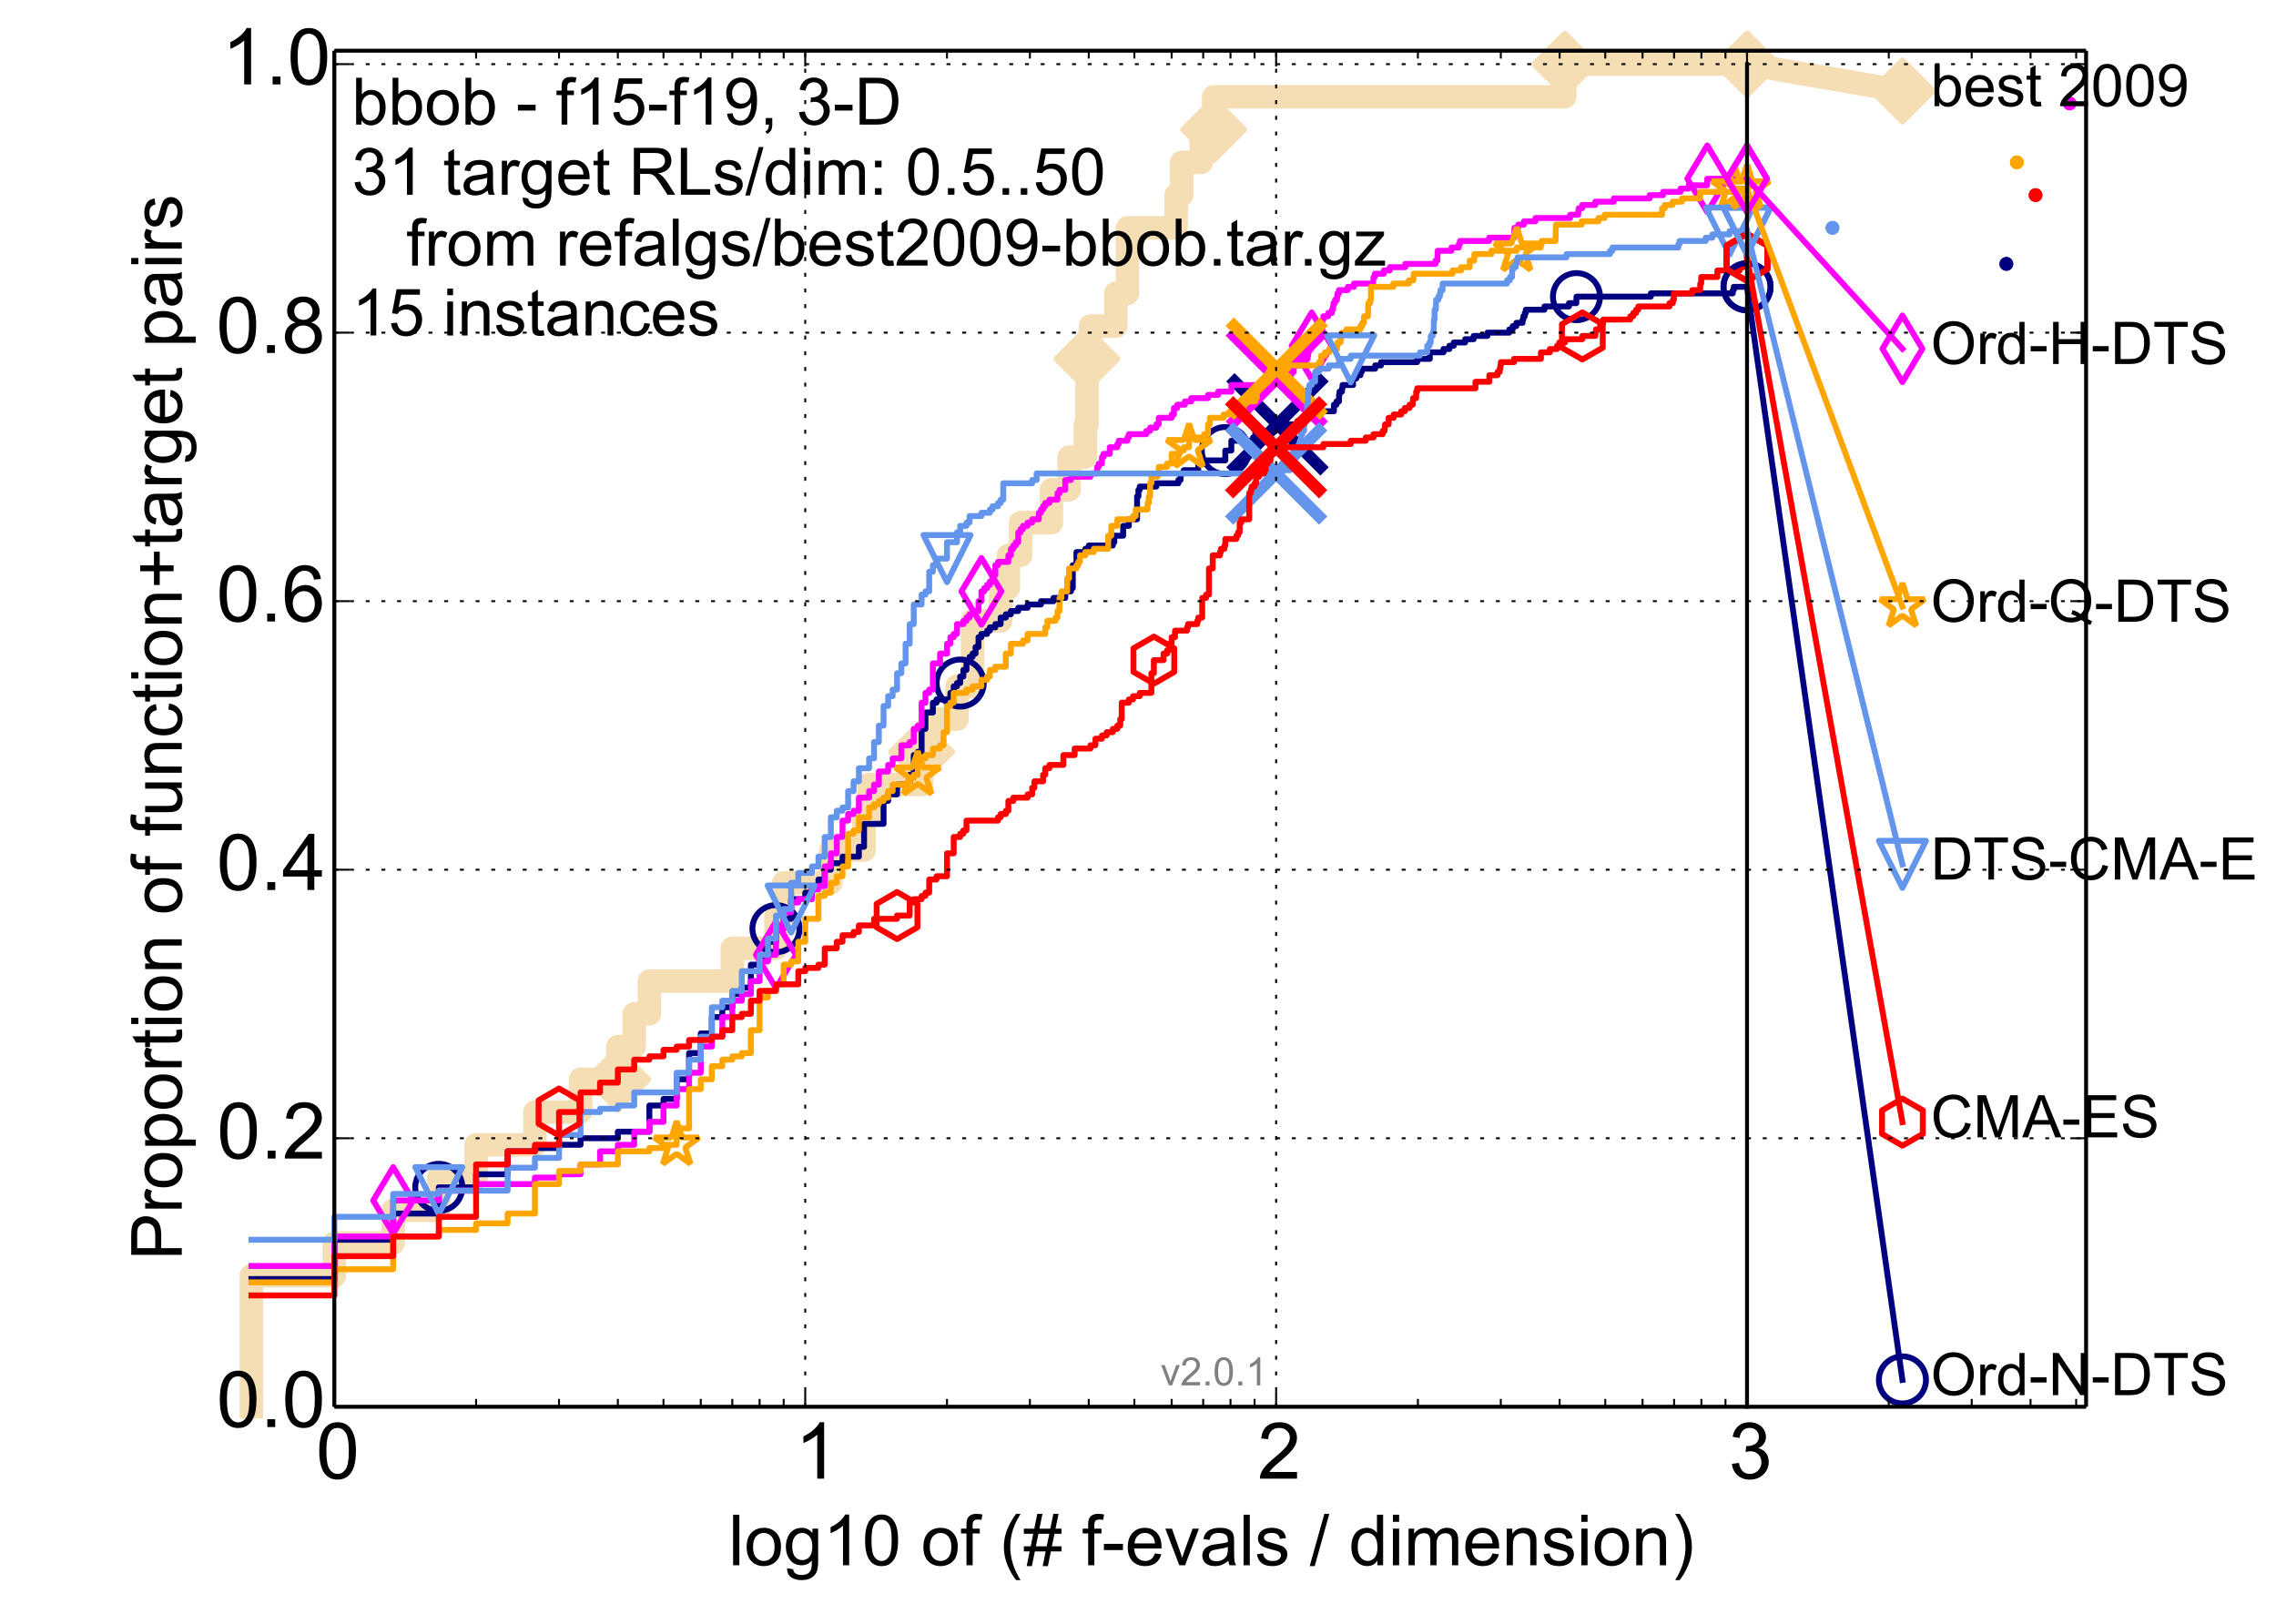 <?xml version="1.0" encoding="utf-8" standalone="no"?>
<!DOCTYPE svg PUBLIC "-//W3C//DTD SVG 1.1//EN"
  "http://www.w3.org/Graphics/SVG/1.1/DTD/svg11.dtd">
<!-- Created with matplotlib (http://matplotlib.org/) -->
<svg height="414pt" version="1.1" viewBox="0 0 580 414" width="580pt" xmlns="http://www.w3.org/2000/svg" xmlns:xlink="http://www.w3.org/1999/xlink">
 <defs>
  <style type="text/css">
*{stroke-linecap:butt;stroke-linejoin:round;}
  </style>
 </defs>
 <g id="figure_1">
  <g id="patch_1">
   <path d="
M0 414.924
L580.563 414.924
L580.563 0
L0 0
z
" style="fill:#ffffff;"/>
  </g>
  <g id="axes_1">
   <g id="patch_2">
    <path d="
M85.2 358.524
L531.6 358.524
L531.6 12.924
L85.2 12.924
z
" style="fill:#ffffff;"/>
   </g>
   <g id="line2d_1">
    <path d="
M64.069 358.524
L64.069 325.14
L85.2 325.14
L85.2 316.794
L100.193 316.794
L100.193 308.449
L111.822 308.449
L111.822 300.103
L121.324 300.103
L121.324 291.757
L136.316 291.757
L136.316 283.411
L147.945 283.411
L147.945 275.065
L157.447 275.065
L157.447 266.72
L161.619 266.72
L161.619 258.374
L165.481 258.374
L165.481 250.028
L186.612 250.028
L186.612 241.682
L197.742 241.682
L197.742 233.336
L199.709 233.336
L199.709 224.991
L211.723 224.991
L211.723 216.645
L220.193 216.645
L220.193 208.299
L221.48 208.299
L221.48 199.953
L234.859 199.953
L234.859 191.607
L237.728 191.607
L237.728 183.262
L243.866 183.262
L243.866 174.916
L247.847 174.916
L247.847 158.224
L254.997 158.224
L254.997 149.878
L256.964 149.878
L256.964 141.532
L260.085 141.532
L260.085 133.187
L267.945 133.187
L267.945 124.841
L272.437 124.841
L272.437 116.495
L276.571 116.495
L276.571 108.149
L277.011 108.149
L277.011 91.458
L277.88 91.458
L277.88 83.112
L284.352 83.112
L284.352 74.766
L287.31 74.766
L287.31 58.074
L299.724 58.074
L299.724 49.729
L301.121 49.729
L301.121 41.383
L306.113 41.383
L306.113 33.037
L309.273 33.037
L309.273 24.691
L398.734 24.691
L398.734 16.345
L445.2 16.345" style="fill:none;stroke:#f5deb3;stroke-linecap:square;stroke-width:6;"/>
   </g>
   <g id="line2d_2"/>
   <g id="line2d_3">
    <path d="
M445.2 16.345
L484.8 23.189" style="fill:none;stroke:#f5deb3;stroke-linecap:square;stroke-width:6;"/>
    <defs>
     <path d="
M-6.10623e-16 7.778
L7.778 0
L1.16573e-15 -7.778
L-7.778 -1.77636e-15
z
" id="m2c936259e7" style="stroke:#f5deb3;stroke-linejoin:miter;stroke-width:1.5;"/>
    </defs>
    <g>
     <use style="fill:#f5deb3;stroke:#f5deb3;stroke-linejoin:miter;stroke-width:1.5;" x="445.2" xlink:href="#m2c936259e7" y="16.345"/>
     <use style="fill:#f5deb3;stroke:#f5deb3;stroke-linejoin:miter;stroke-width:1.5;" x="484.8" xlink:href="#m2c936259e7" y="23.189"/>
    </g>
   </g>
   <g id="line2d_4">
    <defs>
     <path d="
M0 1.5
C0.398 1.5 0.779 1.342 1.061 1.061
C1.342 0.779 1.5 0.398 1.5 0
C1.5 -0.398 1.342 -0.779 1.061 -1.061
C0.779 -1.342 0.398 -1.5 0 -1.5
C-0.398 -1.5 -0.779 -1.342 -1.061 -1.061
C-1.342 -0.779 -1.5 -0.398 -1.5 0
C-1.5 0.398 -1.342 0.779 -1.061 1.061
C-0.779 1.342 -0.398 1.5 0 1.5
z
" id="m68ae1779e3" style="stroke:#f5deb3;stroke-width:0.5;"/>
    </defs>
    <g>
     <use style="fill:#f5deb3;stroke:#f5deb3;stroke-width:0.5;" x="398.734" xlink:href="#m68ae1779e3" y="16.345"/>
     <use style="fill:#f5deb3;stroke:#f5deb3;stroke-width:0.5;" x="398.734" xlink:href="#m68ae1779e3" y="16.345"/>
    </g>
   </g>
   <g id="line2d_5">
    <g>
     <use style="fill:#f5deb3;stroke:#f5deb3;stroke-linejoin:miter;stroke-width:1.5;" x="157.447" xlink:href="#m2c936259e7" y="275.065"/>
     <use style="fill:#f5deb3;stroke:#f5deb3;stroke-linejoin:miter;stroke-width:1.5;" x="234.859" xlink:href="#m2c936259e7" y="191.607"/>
     <use style="fill:#f5deb3;stroke:#f5deb3;stroke-linejoin:miter;stroke-width:1.5;" x="277.011" xlink:href="#m2c936259e7" y="91.458"/>
     <use style="fill:#f5deb3;stroke:#f5deb3;stroke-linejoin:miter;stroke-width:1.5;" x="309.273" xlink:href="#m2c936259e7" y="33.037"/>
     <use style="fill:#f5deb3;stroke:#f5deb3;stroke-linejoin:miter;stroke-width:1.5;" x="398.734" xlink:href="#m2c936259e7" y="16.345"/>
     <use style="fill:#f5deb3;stroke:#f5deb3;stroke-linejoin:miter;stroke-width:1.5;" x="445.2" xlink:href="#m2c936259e7" y="16.345"/>
    </g>
   </g>
   <g id="line2d_6">
    <defs>
     <path d="
M0 1.5
C0.398 1.5 0.779 1.342 1.061 1.061
C1.342 0.779 1.5 0.398 1.5 0
C1.5 -0.398 1.342 -0.779 1.061 -1.061
C0.779 -1.342 0.398 -1.5 0 -1.5
C-0.398 -1.5 -0.779 -1.342 -1.061 -1.061
C-1.342 -0.779 -1.5 -0.398 -1.5 0
C-1.5 0.398 -1.342 0.779 -1.061 1.061
C-0.779 1.342 -0.398 1.5 0 1.5
z
" id="ma8fc8663ec" style="stroke:#000080;stroke-width:0.5;"/>
    </defs>
    <g>
     <use style="fill:#000080;stroke:#000080;stroke-width:0.5;" x="511.286" xlink:href="#ma8fc8663ec" y="67.255"/>
     <use style="fill:#000080;stroke:#000080;stroke-width:0.5;" x="511.286" xlink:href="#ma8fc8663ec" y="67.255"/>
    </g>
   </g>
   <g id="line2d_7">
    <path d="
M64.069 325.975
L85.2 325.975
L85.2 315.96
L100.193 315.96
L100.193 309.283
L111.822 309.283
L111.822 302.607
L121.324 302.607
L121.324 299.268
L129.357 299.268
L129.357 293.426
L136.316 293.426
L136.316 292.592
L142.455 292.592
L142.455 291.757
L147.945 291.757
L147.945 290.088
L157.447 290.088
L157.447 288.419
L165.481 288.419
L165.481 281.742
L169.076 281.742
L169.076 280.073
L172.44 280.073
L172.44 275.065
L175.599 275.065
L175.599 268.389
L178.578 268.389
L178.578 263.381
L181.396 263.381
L181.396 259.208
L184.069 259.208
L184.069 256.705
L186.612 256.705
L186.612 253.366
L189.036 253.366
L189.036 251.697
L191.353 251.697
L191.353 245.855
L193.571 245.855
L193.571 244.186
L195.698 244.186
L195.698 240.013
L197.742 240.013
L197.742 236.675
L199.709 236.675
L199.709 234.171
L201.604 234.171
L201.604 229.163
L205.2 229.163
L205.2 227.494
L206.909 227.494
L206.909 225.825
L208.563 225.825
L208.563 224.156
L210.167 224.156
L210.167 221.652
L211.723 221.652
L211.723 219.983
L214.702 219.983
L214.702 218.314
L218.873 218.314
L218.873 215.81
L220.193 215.81
L220.193 209.968
L225.16 209.968
L225.16 204.126
L226.331 204.126
L226.331 202.457
L228.597 202.457
L228.597 199.953
L231.822 199.953
L231.822 197.449
L232.854 197.449
L232.854 192.442
L233.866 192.442
L233.866 191.607
L234.859 191.607
L234.859 185.765
L235.833 185.765
L235.833 181.592
L237.728 181.592
L237.728 179.089
L238.65 179.089
L238.65 178.254
L242.185 178.254
L242.185 176.585
L243.032 176.585
L243.032 174.916
L243.866 174.916
L243.866 174.081
L244.687 174.081
L244.687 172.412
L245.495 172.412
L245.495 170.743
L246.291 170.743
L246.291 168.239
L247.074 168.239
L247.074 167.404
L247.847 167.404
L247.847 166.57
L248.607 166.57
L248.607 164.901
L249.357 164.901
L249.357 162.397
L250.096 162.397
L250.096 161.562
L251.544 161.562
L251.544 160.728
L252.253 160.728
L252.253 159.893
L253.643 159.893
L253.643 159.059
L254.997 159.059
L254.997 157.39
L256.316 157.39
L256.316 156.555
L257.603 156.555
L257.603 155.72
L259.476 155.72
L259.476 154.886
L261.872 154.886
L261.872 154.051
L265.272 154.051
L265.272 153.217
L268.464 153.217
L268.464 152.382
L271.472 152.382
L271.472 150.713
L272.913 150.713
L272.913 149.878
L273.384 149.878
L273.384 144.036
L274.315 144.036
L274.315 140.698
L276.571 140.698
L276.571 139.863
L277.447 139.863
L277.447 139.029
L283.586 139.029
L283.586 138.194
L283.97 138.194
L283.97 136.525
L286.22 136.525
L286.22 134.021
L287.668 134.021
L287.668 132.352
L289.767 132.352
L289.767 126.51
L290.108 126.51
L290.108 124.841
L290.448 124.841
L290.448 124.006
L294.671 124.006
L294.671 123.172
L300.287 123.172
L300.287 122.337
L300.844 122.337
L300.844 120.668
L301.669 120.668
L301.669 119.833
L305.356 119.833
L305.356 118.164
L306.859 118.164
L306.859 117.33
L312.251 117.33
L312.251 114.826
L313.787 114.826
L313.787 112.322
L319.322 112.322
L319.322 111.488
L319.902 111.488
L319.902 109.818
L323.97 109.818
L323.97 108.984
L324.5 108.984
L324.5 108.149
L330.639 108.149
L330.639 107.315
L332.029 107.315
L332.029 106.48
L333.973 106.48
L333.973 105.645
L336.411 105.645
L336.411 104.811
L339.931 104.811
L339.931 103.142
L340.582 103.142
L340.582 102.307
L341.225 102.307
L341.225 100.638
L341.352 100.638
L341.352 99.803
L341.985 99.803
L341.985 98.969
L342.111 98.969
L342.111 98.134
L344.803 98.134
L344.803 96.465
L345.631 96.465
L345.631 95.63
L346.677 95.63
L346.677 94.796
L347.021 94.796
L347.021 93.961
L350.449 93.961
L350.449 93.127
L351.926 93.127
L351.926 92.292
L361.15 92.292
L361.15 91.458
L364.36 91.458
L364.36 89.788
L367.847 89.788
L367.847 88.954
L369.357 88.954
L369.357 88.119
L370.462 88.119
L370.462 87.285
L373.368 87.285
L373.368 86.45
L375.529 86.45
L375.529 85.615
L379.045 85.615
L379.045 84.781
L384.61 84.781
L384.61 83.946
L385.491 83.946
L385.491 83.112
L386.412 83.112
L386.412 82.277
L387.998 82.277
L387.998 81.443
L388.205 81.443
L388.205 80.608
L388.567 80.608
L388.567 79.773
L388.824 79.773
L388.824 78.939
L393.572 78.939
L393.572 78.104
L399.824 78.104
L399.824 77.27
L401.699 77.27
L401.739 75.601
L420.678 75.601
L420.678 74.766
L441.567 74.766
L441.567 73.931
L441.827 73.931
L441.827 73.097
L445.2 73.097
L445.2 73.097" style="fill:none;stroke:#000080;stroke-linecap:square;stroke-width:1.5;"/>
   </g>
   <g id="line2d_8">
    <defs>
     <path d="
M0 6
C1.591 6 3.117 5.368 4.243 4.243
C5.368 3.117 6 1.591 6 0
C6 -1.591 5.368 -3.117 4.243 -4.243
C3.117 -5.368 1.591 -6 0 -6
C-1.591 -6 -3.117 -5.368 -4.243 -4.243
C-5.368 -3.117 -6 -1.591 -6 0
C-6 1.591 -5.368 3.117 -4.243 4.243
C-3.117 5.368 -1.591 6 0 6
z
" id="mae466deef1" style="stroke:#000080;stroke-width:1.5;"/>
    </defs>
    <g>
     <use style="fill:none;stroke:#000080;stroke-width:1.5;" x="111.822" xlink:href="#mae466deef1" y="302.607"/>
     <use style="fill:none;stroke:#000080;stroke-width:1.5;" x="197.742" xlink:href="#mae466deef1" y="236.675"/>
     <use style="fill:none;stroke:#000080;stroke-width:1.5;" x="244.687" xlink:href="#mae466deef1" y="174.081"/>
     <use style="fill:none;stroke:#000080;stroke-width:1.5;" x="312.251" xlink:href="#mae466deef1" y="114.826"/>
     <use style="fill:none;stroke:#000080;stroke-width:1.5;" x="401.739" xlink:href="#mae466deef1" y="75.601"/>
     <use style="fill:none;stroke:#000080;stroke-width:1.5;" x="445.2" xlink:href="#mae466deef1" y="73.097"/>
    </g>
   </g>
   <g id="line2d_9"/>
   <g id="line2d_10">
    <path clip-path="url(#p0cd469f449)" d="
M325.546 108.149" style="fill:none;stroke:#000080;stroke-linecap:square;"/>
    <defs>
     <path d="
M-12 12
L12 -12
M-12 -12
L12 12" id="me286a5a777" style="stroke:#000080;stroke-width:3;"/>
    </defs>
    <g clip-path="url(#p0cd469f449)">
     <use style="fill:#000080;stroke:#000080;stroke-width:3;" x="325.546" xlink:href="#me286a5a777" y="108.149"/>
    </g>
   </g>
   <g id="line2d_11">
    <defs>
     <path d="
M0 1.5
C0.398 1.5 0.779 1.342 1.061 1.061
C1.342 0.779 1.5 0.398 1.5 0
C1.5 -0.398 1.342 -0.779 1.061 -1.061
C0.779 -1.342 0.398 -1.5 0 -1.5
C-0.398 -1.5 -0.779 -1.342 -1.061 -1.061
C-1.342 -0.779 -1.5 -0.398 -1.5 0
C-1.5 0.398 -1.342 0.779 -1.061 1.061
C-0.779 1.342 -0.398 1.5 0 1.5
z
" id="m62d5190e8e" style="stroke:#ff00ff;stroke-width:0.5;"/>
    </defs>
    <g>
     <use style="fill:#ff00ff;stroke:#ff00ff;stroke-width:0.5;" x="527.403" xlink:href="#m62d5190e8e" y="26.36"/>
     <use style="fill:#ff00ff;stroke:#ff00ff;stroke-width:0.5;" x="527.403" xlink:href="#m62d5190e8e" y="26.36"/>
    </g>
   </g>
   <g id="line2d_12">
    <path d="
M64.069 322.637
L85.2 322.637
L85.2 315.125
L100.193 315.125
L100.193 305.945
L111.822 305.945
L111.822 303.441
L121.324 303.441
L121.324 301.772
L136.316 301.772
L136.316 300.103
L142.455 300.103
L142.455 299.268
L147.945 299.268
L147.945 296.765
L152.913 296.765
L152.913 293.426
L157.447 293.426
L157.447 291.757
L161.619 291.757
L161.619 288.419
L165.481 288.419
L165.481 285.915
L169.076 285.915
L169.076 281.742
L172.44 281.742
L172.44 277.569
L175.599 277.569
L175.599 273.396
L178.578 273.396
L178.578 266.72
L181.396 266.72
L181.396 264.216
L184.069 264.216
L184.069 259.208
L186.612 259.208
L186.612 255.035
L189.036 255.035
L189.036 253.366
L191.353 253.366
L191.353 250.028
L193.571 250.028
L193.571 245.021
L195.698 245.021
L195.698 243.351
L197.742 243.351
L197.742 236.675
L199.709 236.675
L199.709 232.502
L201.604 232.502
L201.604 229.998
L203.433 229.998
L203.433 229.163
L206.909 229.163
L206.909 226.66
L208.563 226.66
L208.563 225.825
L210.167 225.825
L210.167 220.818
L211.723 220.818
L211.723 217.479
L213.234 217.479
L213.234 213.306
L214.702 213.306
L214.702 209.134
L216.13 209.134
L216.13 207.464
L217.519 207.464
L217.519 206.63
L218.873 206.63
L218.873 203.291
L221.48 203.291
L221.48 201.622
L222.735 201.622
L222.735 199.953
L223.962 199.953
L223.962 196.615
L226.331 196.615
L226.331 194.946
L227.476 194.946
L227.476 193.276
L229.694 193.276
L229.694 189.938
L231.822 189.938
L231.822 189.104
L232.854 189.104
L232.854 185.765
L233.866 185.765
L233.866 184.931
L234.859 184.931
L234.859 179.089
L235.833 179.089
L235.833 176.585
L236.789 176.585
L236.789 175.75
L237.728 175.75
L237.728 169.074
L239.557 169.074
L239.557 166.57
L241.324 166.57
L241.324 164.066
L242.185 164.066
L242.185 162.397
L243.032 162.397
L243.032 161.562
L243.866 161.562
L243.866 159.059
L245.495 159.059
L245.495 158.224
L246.291 158.224
L246.291 157.39
L247.074 157.39
L247.074 156.555
L247.847 156.555
L247.847 155.72
L249.357 155.72
L249.357 153.217
L250.096 153.217
L250.096 150.713
L250.825 150.713
L250.825 149.878
L251.544 149.878
L251.544 149.044
L252.253 149.044
L252.253 148.209
L252.953 148.209
L252.953 146.54
L253.643 146.54
L253.643 144.036
L254.324 144.036
L254.324 143.202
L256.964 143.202
L256.964 141.532
L257.603 141.532
L257.603 139.863
L258.235 139.863
L258.235 139.029
L258.859 139.029
L258.859 138.194
L259.476 138.194
L259.476 135.69
L260.085 135.69
L260.085 134.856
L260.688 134.856
L260.688 134.021
L261.872 134.021
L261.872 133.187
L263.03 133.187
L263.03 132.352
L264.721 132.352
L264.721 130.683
L265.272 130.683
L265.272 129.848
L265.818 129.848
L265.818 129.014
L266.358 129.014
L266.358 128.179
L267.422 128.179
L267.422 127.345
L269.486 127.345
L269.486 125.675
L269.989 125.675
L269.989 124.841
L271.472 124.841
L271.472 122.337
L272.913 122.337
L272.913 121.503
L277.88 121.503
L277.88 120.668
L279.575 120.668
L279.575 118.999
L279.99 118.999
L279.99 118.164
L280.811 118.164
L280.811 116.495
L281.216 116.495
L281.216 115.66
L282.808 115.66
L282.808 113.991
L284.731 113.991
L284.731 113.157
L285.107 113.157
L285.107 112.322
L287.31 112.322
L287.31 111.488
L287.668 111.488
L287.668 110.653
L292.113 110.653
L292.113 109.818
L293.087 109.818
L293.087 108.984
L294.671 108.984
L294.671 108.149
L295.292 108.149
L295.292 106.48
L298.578 106.48
L298.578 105.645
L299.154 105.645
L299.154 103.976
L300.006 103.976
L300.006 103.142
L301.942 103.142
L301.942 102.307
L303.545 102.307
L303.545 101.473
L307.838 101.473
L307.838 100.638
L310.438 100.638
L310.438 99.803
L313.787 99.803
L313.787 98.134
L324.5 98.134
L324.5 97.3
L325.026 97.3
L325.026 96.465
L326.232 96.465
L326.232 95.63
L329.05 95.63
L329.05 94.796
L329.691 94.796
L329.691 93.127
L332.635 93.127
L332.635 92.292
L332.785 92.292
L332.785 91.458
L333.234 91.458
L333.234 90.623
L333.382 90.623
L333.382 89.788
L333.531 89.788
L333.531 88.954
L334.119 88.954
L334.119 88.119
L334.266 88.119
L334.266 86.45
L334.557 86.45
L334.557 84.781
L334.846 84.781
L334.846 83.946
L336.551 83.946
L336.551 83.112
L336.829 83.112
L336.829 82.277
L336.968 82.277
L336.968 81.443
L337.244 81.443
L337.244 80.608
L338.471 80.608
L338.471 79.773
L339.405 79.773
L339.405 78.939
L339.669 78.939
L339.669 78.104
L339.8 78.104
L339.8 77.27
L340.193 77.27
L340.193 76.435
L340.711 76.435
L340.711 75.601
L340.84 75.601
L340.84 74.766
L341.225 74.766
L341.225 73.931
L343.475 73.931
L343.475 73.097
L345.041 73.097
L345.041 72.262
L349.911 72.262
L350.019 70.593
L350.342 70.593
L350.342 69.758
L352.649 69.758
L352.649 68.924
L354.166 68.924
L354.166 68.089
L358.099 68.089
L358.099 67.255
L365.815 67.255
L365.815 66.42
L366.291 66.42
L366.37 63.916
L369.876 63.916
L369.876 63.082
L371.758 63.082
L371.758 62.247
L372.042 62.247
L372.042 61.413
L379.476 61.413
L379.476 60.578
L385.872 60.578
L385.926 58.074
L386.893 58.074
L386.893 57.24
L388.361 57.24
L388.361 56.405
L391.276 56.405
L391.276 55.571
L400.114 55.571
L400.114 54.736
L402.177 54.736
L402.177 53.901
L402.296 53.901
L402.296 53.067
L403.198 53.067
L403.198 52.232
L406.549 52.232
L406.549 51.398
L411.254 51.398
L411.254 50.563
L420.371 50.563
L420.371 49.729
L423.808 49.729
L423.808 48.894
L428.249 48.894
L428.249 48.059
L430.323 48.059
L430.323 47.225
L435.027 47.225
L435.069 45.556
L445.2 45.556
L445.2 45.556" style="fill:none;stroke:#ff00ff;stroke-linecap:square;stroke-width:1.5;"/>
   </g>
   <g id="line2d_13">
    <defs>
     <path d="
M-3.9968e-16 8.485
L5.091 0
L4.88498e-16 -8.485
L-5.091 -1.77636e-15
z
" id="mf6640c921f" style="stroke:#ff00ff;stroke-linejoin:miter;stroke-width:1.5;"/>
    </defs>
    <g>
     <use style="fill:none;stroke:#ff00ff;stroke-linejoin:miter;stroke-width:1.5;" x="100.193" xlink:href="#mf6640c921f" y="305.945"/>
     <use style="fill:none;stroke:#ff00ff;stroke-linejoin:miter;stroke-width:1.5;" x="197.742" xlink:href="#mf6640c921f" y="243.351"/>
     <use style="fill:none;stroke:#ff00ff;stroke-linejoin:miter;stroke-width:1.5;" x="250.096" xlink:href="#mf6640c921f" y="150.713"/>
     <use style="fill:none;stroke:#ff00ff;stroke-linejoin:miter;stroke-width:1.5;" x="334.266" xlink:href="#mf6640c921f" y="88.119"/>
     <use style="fill:none;stroke:#ff00ff;stroke-linejoin:miter;stroke-width:1.5;" x="435.069" xlink:href="#mf6640c921f" y="45.556"/>
     <use style="fill:none;stroke:#ff00ff;stroke-linejoin:miter;stroke-width:1.5;" x="445.2" xlink:href="#mf6640c921f" y="45.556"/>
    </g>
   </g>
   <g id="line2d_14"/>
   <g id="line2d_15">
    <path clip-path="url(#p0cd469f449)" d="
M325.373 96.465" style="fill:none;stroke:#ff00ff;stroke-linecap:square;"/>
    <defs>
     <path d="
M-12 12
L12 -12
M-12 -12
L12 12" id="m86aa83dd4c" style="stroke:#ff00ff;stroke-width:3;"/>
    </defs>
    <g clip-path="url(#p0cd469f449)">
     <use style="fill:#ff00ff;stroke:#ff00ff;stroke-width:3;" x="325.373" xlink:href="#m86aa83dd4c" y="96.465"/>
    </g>
   </g>
   <g id="line2d_16">
    <defs>
     <path d="
M0 1.5
C0.398 1.5 0.779 1.342 1.061 1.061
C1.342 0.779 1.5 0.398 1.5 0
C1.5 -0.398 1.342 -0.779 1.061 -1.061
C0.779 -1.342 0.398 -1.5 0 -1.5
C-0.398 -1.5 -0.779 -1.342 -1.061 -1.061
C-1.342 -0.779 -1.5 -0.398 -1.5 0
C-1.5 0.398 -1.342 0.779 -1.061 1.061
C-0.779 1.342 -0.398 1.5 0 1.5
z
" id="m3747452efa" style="stroke:#ffa500;stroke-width:0.5;"/>
    </defs>
    <g>
     <use style="fill:#ffa500;stroke:#ffa500;stroke-width:0.5;" x="513.959" xlink:href="#m3747452efa" y="41.383"/>
     <use style="fill:#ffa500;stroke:#ffa500;stroke-width:0.5;" x="513.959" xlink:href="#m3747452efa" y="41.383"/>
    </g>
   </g>
   <g id="line2d_17">
    <path d="
M64.069 326.809
L85.2 326.809
L85.2 323.471
L100.193 323.471
L100.193 315.125
L111.822 315.125
L111.822 313.456
L121.324 313.456
L121.324 311.787
L129.357 311.787
L129.357 309.283
L136.316 309.283
L136.316 301.772
L142.455 301.772
L142.455 298.434
L147.945 298.434
L147.945 296.765
L157.447 296.765
L157.447 293.426
L165.481 293.426
L165.481 292.592
L169.076 292.592
L169.076 291.757
L172.44 291.757
L172.44 287.584
L175.599 287.584
L175.599 277.569
L178.578 277.569
L178.578 275.065
L181.396 275.065
L181.396 271.727
L184.069 271.727
L184.069 270.058
L186.612 270.058
L186.612 269.223
L189.036 269.223
L189.036 268.389
L191.353 268.389
L191.353 262.547
L193.571 262.547
L193.571 254.201
L195.698 254.201
L195.698 252.532
L197.742 252.532
L197.742 250.863
L199.709 250.863
L199.709 245.855
L201.604 245.855
L201.604 245.021
L203.433 245.021
L203.433 240.013
L205.2 240.013
L205.2 234.171
L208.563 234.171
L208.563 228.329
L210.167 228.329
L210.167 227.494
L211.723 227.494
L211.723 224.991
L213.234 224.991
L213.234 223.321
L214.702 223.321
L214.702 220.818
L216.13 220.818
L216.13 212.472
L217.519 212.472
L217.519 211.637
L218.873 211.637
L218.873 208.299
L221.48 208.299
L221.48 205.795
L222.735 205.795
L222.735 204.961
L223.962 204.961
L223.962 204.126
L225.16 204.126
L225.16 203.291
L226.331 203.291
L226.331 201.622
L227.476 201.622
L227.476 199.953
L231.822 199.953
L231.822 198.284
L232.854 198.284
L232.854 197.449
L233.866 197.449
L233.866 193.276
L235.833 193.276
L235.833 192.442
L237.728 192.442
L237.728 190.773
L239.557 190.773
L239.557 189.938
L240.448 189.938
L240.448 186.6
L241.324 186.6
L241.324 179.923
L242.185 179.923
L242.185 179.089
L243.032 179.089
L243.032 176.585
L246.291 176.585
L246.291 175.75
L247.847 175.75
L247.847 174.916
L250.096 174.916
L250.096 173.247
L251.544 173.247
L251.544 172.412
L252.253 172.412
L252.253 170.743
L253.643 170.743
L253.643 169.908
L256.316 169.908
L256.316 166.57
L257.603 166.57
L257.603 164.066
L260.688 164.066
L260.688 163.232
L261.872 163.232
L261.872 161.562
L266.358 161.562
L266.358 159.893
L266.893 159.893
L266.893 158.224
L268.977 158.224
L268.977 157.39
L269.486 157.39
L269.486 155.72
L269.989 155.72
L269.989 152.382
L270.488 152.382
L270.488 150.713
L271.956 150.713
L271.956 147.375
L272.437 147.375
L272.437 144.871
L274.315 144.871
L274.315 144.036
L274.774 144.036
L274.774 143.202
L275.229 143.202
L275.229 141.532
L276.571 141.532
L276.571 140.698
L278.734 140.698
L278.734 139.863
L282.414 139.863
L282.414 136.525
L283.198 136.525
L283.198 134.021
L284.731 134.021
L284.731 132.352
L288.728 132.352
L288.728 131.517
L289.423 131.517
L289.423 129.848
L292.44 129.848
L292.44 128.179
L292.765 128.179
L292.765 126.51
L293.087 126.51
L293.087 123.172
L293.408 123.172
L293.408 121.503
L294.983 121.503
L294.983 120.668
L295.292 120.668
L295.292 118.999
L297.407 118.999
L297.407 118.164
L298.578 118.164
L298.578 115.66
L300.566 115.66
L300.566 114.826
L301.669 114.826
L301.669 113.991
L303.016 113.991
L303.016 111.488
L306.859 111.488
L306.859 110.653
L307.838 110.653
L307.838 108.149
L308.321 108.149
L308.321 106.48
L311.804 106.48
L311.804 105.645
L314.858 105.645
L314.858 103.976
L316.934 103.976
L316.934 102.307
L319.902 102.307
L319.902 101.473
L320.285 101.473
L320.285 98.134
L322.16 98.134
L322.16 97.3
L323.253 97.3
L323.253 94.796
L323.613 94.796
L323.613 93.961
L328.237 93.961
L328.237 93.127
L336.13 93.127
L336.13 92.292
L336.69 92.292
L336.69 90.623
L337.656 90.623
L337.656 89.788
L338.739 89.788
L338.739 88.954
L340.711 88.954
L340.711 88.119
L340.84 88.119
L340.84 87.285
L341.606 87.285
L341.606 86.45
L341.733 86.45
L341.733 85.615
L341.985 85.615
L341.985 84.781
L343.106 84.781
L343.106 83.946
L346.677 83.946
L346.677 83.112
L347.135 83.112
L347.135 82.277
L347.59 82.277
L347.59 80.608
L348.597 80.608
L348.708 77.27
L349.149 77.27
L349.149 76.435
L349.368 76.435
L349.368 73.097
L355.055 73.097
L355.055 72.262
L359.015 72.262
L359.015 71.428
L360.182 71.428
L360.271 69.758
L370.17 69.758
L370.17 68.924
L372.324 68.924
L372.324 68.089
L374.527 68.089
L374.527 66.42
L375.661 66.42
L375.727 64.751
L380.025 64.751
L380.025 63.916
L386.519 63.916
L386.519 63.082
L392.628 63.082
L392.628 62.247
L392.865 62.247
L392.865 61.413
L396.394 61.413
L396.483 58.074
L396.527 58.074
L396.527 57.24
L403.042 57.24
L403.042 56.405
L407.31 56.405
L407.31 55.571
L408.902 55.571
L408.902 54.736
L423.545 54.736
L423.545 53.067
L424.251 53.067
L424.251 52.232
L426.213 52.232
L426.213 51.398
L428.608 51.398
L428.608 50.563
L433.244 50.563
L433.244 48.894
L441.994 48.894
L441.994 48.059
L445.2 48.059
L445.2 48.059" style="fill:none;stroke:#ffa500;stroke-linecap:square;stroke-width:1.5;"/>
   </g>
   <g id="line2d_18">
    <defs>
     <path d="
M3.67394e-16 -6
L-1.347 -1.854
L-5.706 -1.854
L-2.18 0.708
L-3.527 4.854
L-4.20996e-16 2.292
L3.527 4.854
L2.18 0.708
L5.706 -1.854
L1.347 -1.854
z
" id="m73d367cfb6" style="stroke:#ffa500;stroke-linejoin:bevel;stroke-width:1.5;"/>
    </defs>
    <g>
     <use style="fill:none;stroke:#ffa500;stroke-linejoin:bevel;stroke-width:1.5;" x="172.44" xlink:href="#m73d367cfb6" y="291.757"/>
     <use style="fill:none;stroke:#ffa500;stroke-linejoin:bevel;stroke-width:1.5;" x="233.866" xlink:href="#m73d367cfb6" y="197.449"/>
     <use style="fill:none;stroke:#ffa500;stroke-linejoin:bevel;stroke-width:1.5;" x="303.016" xlink:href="#m73d367cfb6" y="113.991"/>
     <use style="fill:none;stroke:#ffa500;stroke-linejoin:bevel;stroke-width:1.5;" x="386.519" xlink:href="#m73d367cfb6" y="63.916"/>
     <use style="fill:none;stroke:#ffa500;stroke-linejoin:bevel;stroke-width:1.5;" x="441.994" xlink:href="#m73d367cfb6" y="48.059"/>
     <use style="fill:none;stroke:#ffa500;stroke-linejoin:bevel;stroke-width:1.5;" x="445.2" xlink:href="#m73d367cfb6" y="48.059"/>
    </g>
   </g>
   <g id="line2d_19"/>
   <g id="line2d_20">
    <path clip-path="url(#p0cd469f449)" d="
M325.373 93.961" style="fill:none;stroke:#ffa500;stroke-linecap:square;"/>
    <defs>
     <path d="
M-12 12
L12 -12
M-12 -12
L12 12" id="m5a4593f4cb" style="stroke:#ffa500;stroke-width:3;"/>
    </defs>
    <g clip-path="url(#p0cd469f449)">
     <use style="fill:#ffa500;stroke:#ffa500;stroke-width:3;" x="325.373" xlink:href="#m5a4593f4cb" y="93.961"/>
    </g>
   </g>
   <g id="line2d_21">
    <defs>
     <path d="
M0 1.5
C0.398 1.5 0.779 1.342 1.061 1.061
C1.342 0.779 1.5 0.398 1.5 0
C1.5 -0.398 1.342 -0.779 1.061 -1.061
C0.779 -1.342 0.398 -1.5 0 -1.5
C-0.398 -1.5 -0.779 -1.342 -1.061 -1.061
C-1.342 -0.779 -1.5 -0.398 -1.5 0
C-1.5 0.398 -1.342 0.779 -1.061 1.061
C-0.779 1.342 -0.398 1.5 0 1.5
z
" id="m03dd694df9" style="stroke:#6495ed;stroke-width:0.5;"/>
    </defs>
    <g>
     <use style="fill:#6495ed;stroke:#6495ed;stroke-width:0.5;" x="466.975" xlink:href="#m03dd694df9" y="58.074"/>
     <use style="fill:#6495ed;stroke:#6495ed;stroke-width:0.5;" x="466.975" xlink:href="#m03dd694df9" y="58.074"/>
    </g>
   </g>
   <g id="line2d_22">
    <path d="
M64.069 315.96
L85.2 315.96
L85.2 310.118
L100.193 310.118
L100.193 304.276
L111.822 304.276
L111.822 303.441
L129.357 303.441
L129.357 297.599
L136.316 297.599
L136.316 295.095
L142.455 295.095
L142.455 289.253
L147.945 289.253
L147.945 283.411
L152.913 283.411
L152.913 282.577
L157.447 282.577
L157.447 281.742
L161.619 281.742
L161.619 278.404
L172.44 278.404
L172.44 273.396
L175.599 273.396
L175.599 270.058
L178.578 270.058
L178.578 264.216
L181.396 264.216
L181.396 256.705
L184.069 256.705
L184.069 255.035
L186.612 255.035
L186.612 252.532
L189.036 252.532
L189.036 247.524
L193.571 247.524
L193.571 243.351
L195.698 243.351
L195.698 239.178
L197.742 239.178
L197.742 233.336
L199.709 233.336
L199.709 231.667
L201.604 231.667
L201.604 224.991
L203.433 224.991
L203.433 222.487
L206.909 222.487
L206.909 220.818
L208.563 220.818
L208.563 218.314
L210.167 218.314
L210.167 213.306
L211.723 213.306
L211.723 208.299
L213.234 208.299
L213.234 206.63
L214.702 206.63
L214.702 205.795
L216.13 205.795
L216.13 201.622
L217.519 201.622
L217.519 199.119
L218.873 199.119
L218.873 195.78
L221.48 195.78
L221.48 193.276
L222.735 193.276
L222.735 189.104
L223.962 189.104
L223.962 184.931
L225.16 184.931
L225.16 179.923
L226.331 179.923
L226.331 177.419
L227.476 177.419
L227.476 175.75
L228.597 175.75
L228.597 171.577
L229.694 171.577
L229.694 169.074
L230.769 169.074
L230.769 164.066
L231.822 164.066
L231.822 159.059
L232.854 159.059
L232.854 154.051
L234.859 154.051
L234.859 151.547
L235.833 151.547
L235.833 150.713
L236.789 150.713
L236.789 145.705
L237.728 145.705
L237.728 144.036
L238.65 144.036
L238.65 142.367
L241.324 142.367
L241.324 138.194
L243.866 138.194
L243.866 135.69
L244.687 135.69
L244.687 134.021
L246.291 134.021
L246.291 133.187
L247.074 133.187
L247.074 131.517
L250.096 131.517
L250.096 130.683
L252.253 130.683
L252.253 129.848
L252.953 129.848
L252.953 129.014
L254.324 129.014
L254.324 128.179
L254.997 128.179
L254.997 127.345
L255.661 127.345
L255.661 123.172
L263.03 123.172
L263.03 122.337
L264.163 122.337
L264.163 120.668
L326.232 120.668
L326.232 119.833
L328.726 119.833
L328.726 118.999
L329.85 118.999
L329.85 117.33
L330.009 117.33
L330.009 116.495
L330.482 116.495
L330.482 115.66
L330.639 115.66
L330.639 114.826
L330.795 114.826
L330.795 113.991
L330.951 113.991
L330.951 113.157
L331.261 113.157
L331.261 112.322
L331.569 112.322
L331.569 110.653
L331.876 110.653
L331.876 109.818
L332.332 109.818
L332.332 108.149
L332.484 108.149
L332.484 107.315
L332.635 107.315
L332.635 106.48
L332.935 106.48
L332.935 104.811
L333.085 104.811
L333.085 103.142
L333.234 103.142
L333.234 102.307
L333.382 102.307
L333.382 99.803
L333.531 99.803
L333.531 98.969
L333.678 98.969
L333.678 98.134
L334.266 98.134
L334.266 97.3
L335.134 97.3
L335.134 94.796
L336.13 94.796
L336.13 93.961
L338.605 93.961
L338.605 93.127
L341.225 93.127
L341.225 91.458
L344.203 91.458
L344.203 90.623
L361.842 90.623
L361.842 89.788
L363.701 89.788
L363.701 88.119
L364.278 88.119
L364.278 87.285
L364.606 87.285
L364.606 85.615
L365.093 85.615
L365.093 84.781
L365.334 84.781
L365.415 81.443
L365.575 81.443
L365.575 78.939
L365.894 78.939
L365.974 76.435
L366.527 76.435
L366.527 75.601
L366.919 75.601
L366.919 74.766
L367.074 74.766
L367.074 73.931
L367.616 73.931
L367.616 72.262
L384.051 72.262
L384.051 71.428
L384.776 71.428
L384.776 70.593
L385.327 70.593
L385.327 68.924
L385.491 68.924
L385.491 68.089
L386.25 68.089
L386.25 67.255
L386.465 67.255
L386.465 66.42
L386.733 66.42
L386.733 65.586
L399.198 65.586
L399.198 64.751
L410.278 64.751
L410.278 63.916
L410.92 63.916
L410.92 63.082
L427.692 63.082
L427.692 62.247
L427.983 62.247
L427.983 61.413
L434.667 61.413
L434.667 60.578
L436.361 60.578
L436.361 59.743
L440.741 59.743
L440.741 58.909
L445.2 58.909
L445.2 58.909" style="fill:none;stroke:#6495ed;stroke-linecap:square;stroke-width:1.5;"/>
   </g>
   <g id="line2d_23">
    <defs>
     <path d="
M-7.34788e-16 6
L6 -6
L-6 -6
z
" id="md7b19447de" style="stroke:#6495ed;stroke-linejoin:miter;stroke-width:1.5;"/>
    </defs>
    <g>
     <use style="fill:none;stroke:#6495ed;stroke-linejoin:miter;stroke-width:1.5;" x="111.822" xlink:href="#md7b19447de" y="303.441"/>
     <use style="fill:none;stroke:#6495ed;stroke-linejoin:miter;stroke-width:1.5;" x="201.604" xlink:href="#md7b19447de" y="231.667"/>
     <use style="fill:none;stroke:#6495ed;stroke-linejoin:miter;stroke-width:1.5;" x="241.324" xlink:href="#md7b19447de" y="142.367"/>
     <use style="fill:none;stroke:#6495ed;stroke-linejoin:miter;stroke-width:1.5;" x="344.203" xlink:href="#md7b19447de" y="91.458"/>
     <use style="fill:none;stroke:#6495ed;stroke-linejoin:miter;stroke-width:1.5;" x="440.741" xlink:href="#md7b19447de" y="58.909"/>
     <use style="fill:none;stroke:#6495ed;stroke-linejoin:miter;stroke-width:1.5;" x="445.2" xlink:href="#md7b19447de" y="58.909"/>
    </g>
   </g>
   <g id="line2d_24"/>
   <g id="line2d_25">
    <path clip-path="url(#p0cd469f449)" d="
M325.2 120.668" style="fill:none;stroke:#6495ed;stroke-linecap:square;"/>
    <defs>
     <path d="
M-12 12
L12 -12
M-12 -12
L12 12" id="mdd39a44969" style="stroke:#6495ed;stroke-width:3;"/>
    </defs>
    <g clip-path="url(#p0cd469f449)">
     <use style="fill:#6495ed;stroke:#6495ed;stroke-width:3;" x="325.2" xlink:href="#mdd39a44969" y="120.668"/>
    </g>
   </g>
   <g id="line2d_26">
    <defs>
     <path d="
M0 1.5
C0.398 1.5 0.779 1.342 1.061 1.061
C1.342 0.779 1.5 0.398 1.5 0
C1.5 -0.398 1.342 -0.779 1.061 -1.061
C0.779 -1.342 0.398 -1.5 0 -1.5
C-0.398 -1.5 -0.779 -1.342 -1.061 -1.061
C-1.342 -0.779 -1.5 -0.398 -1.5 0
C-1.5 0.398 -1.342 0.779 -1.061 1.061
C-0.779 1.342 -0.398 1.5 0 1.5
z
" id="ma07bdd5909" style="stroke:#ff0000;stroke-width:0.5;"/>
    </defs>
    <g>
     <use style="fill:#ff0000;stroke:#ff0000;stroke-width:0.5;" x="518.726" xlink:href="#ma07bdd5909" y="49.729"/>
     <use style="fill:#ff0000;stroke:#ff0000;stroke-width:0.5;" x="518.726" xlink:href="#ma07bdd5909" y="49.729"/>
    </g>
   </g>
   <g id="line2d_27">
    <path d="
M64.069 330.148
L85.2 330.148
L85.2 320.133
L100.193 320.133
L100.193 315.125
L111.822 315.125
L111.822 310.118
L121.324 310.118
L121.324 296.765
L129.357 296.765
L129.357 293.426
L136.316 293.426
L136.316 291.757
L142.455 291.757
L142.455 283.411
L147.945 283.411
L147.945 278.404
L152.913 278.404
L152.913 275.9
L157.447 275.9
L157.447 272.562
L161.619 272.562
L161.619 270.058
L165.481 270.058
L165.481 269.223
L169.076 269.223
L169.076 267.554
L172.44 267.554
L172.44 266.72
L175.599 266.72
L175.599 265.05
L181.396 265.05
L181.396 264.216
L184.069 264.216
L184.069 262.547
L186.612 262.547
L186.612 259.208
L189.036 259.208
L189.036 258.374
L191.353 258.374
L191.353 255.035
L193.571 255.035
L193.571 252.532
L197.742 252.532
L197.742 250.863
L203.433 250.863
L203.433 247.524
L205.2 247.524
L205.2 246.69
L208.563 246.69
L208.563 245.855
L210.167 245.855
L210.167 241.682
L213.234 241.682
L213.234 240.013
L214.702 240.013
L214.702 238.344
L217.519 238.344
L217.519 237.509
L218.873 237.509
L218.873 235.84
L222.735 235.84
L222.735 234.171
L228.597 234.171
L228.597 233.336
L231.822 233.336
L231.822 229.998
L232.854 229.998
L232.854 229.163
L234.859 229.163
L234.859 228.329
L235.833 228.329
L235.833 227.494
L236.789 227.494
L236.789 224.156
L238.65 224.156
L238.65 223.321
L241.324 223.321
L241.324 217.479
L243.032 217.479
L243.032 213.306
L244.687 213.306
L244.687 212.472
L245.495 212.472
L245.495 211.637
L246.291 211.637
L246.291 209.134
L254.324 209.134
L254.324 208.299
L254.997 208.299
L254.997 207.464
L256.316 207.464
L256.316 206.63
L256.964 206.63
L256.964 204.126
L258.235 204.126
L258.235 203.291
L261.872 203.291
L261.872 202.457
L263.03 202.457
L263.03 200.788
L263.6 200.788
L263.6 199.119
L265.818 199.119
L265.818 197.449
L266.358 197.449
L266.358 195.78
L267.422 195.78
L267.422 194.946
L270.982 194.946
L270.982 192.442
L273.852 192.442
L273.852 190.773
L277.88 190.773
L277.88 189.938
L279.156 189.938
L279.156 188.269
L280.811 188.269
L280.811 187.434
L282.018 187.434
L282.018 186.6
L283.586 186.6
L283.586 185.765
L284.731 185.765
L284.731 184.931
L285.481 184.931
L285.481 183.262
L285.852 183.262
L285.852 179.089
L287.668 179.089
L287.668 178.254
L288.728 178.254
L288.728 177.419
L290.448 177.419
L290.448 176.585
L293.408 176.585
L293.408 171.577
L294.044 171.577
L294.044 168.239
L296.511 168.239
L296.511 166.57
L297.407 166.57
L297.407 165.735
L297.996 165.735
L297.996 164.066
L298.578 164.066
L298.578 162.397
L299.44 162.397
L299.44 160.728
L302.482 160.728
L302.482 159.893
L302.75 159.893
L302.75 159.059
L305.101 159.059
L305.101 158.224
L305.356 158.224
L305.356 157.39
L306.363 157.39
L306.363 152.382
L307.351 152.382
L307.351 151.547
L308.08 151.547
L308.08 144.871
L309.036 144.871
L309.036 141.532
L310.898 141.532
L310.898 140.698
L311.126 140.698
L311.126 139.863
L312.028 139.863
L312.028 139.029
L312.251 139.029
L312.251 137.36
L315.069 137.36
L315.069 136.525
L315.489 136.525
L315.489 135.69
L315.906 135.69
L315.906 133.187
L316.32 133.187
L316.32 132.352
L318.34 132.352
L318.34 125.675
L318.735 125.675
L318.735 124.841
L318.931 124.841
L318.931 124.006
L319.709 124.006
L319.709 123.172
L320.094 123.172
L320.094 121.503
L320.855 121.503
L320.855 120.668
L322.16 120.668
L322.16 119.833
L322.527 119.833
L322.527 118.164
L323.073 118.164
L323.073 117.33
L323.791 117.33
L323.791 115.66
L324.324 115.66
L324.324 114.826
L324.851 114.826
L324.851 113.991
L337.244 113.991
L337.244 113.157
L344.203 113.157
L344.203 112.322
L348.04 112.322
L348.04 111.488
L350.019 111.488
L350.019 110.653
L352.34 110.653
L352.34 109.818
L352.854 109.818
L352.956 108.149
L353.866 108.149
L353.866 106.48
L355.153 106.48
L355.153 105.645
L357.072 105.645
L357.072 104.811
L358.006 104.811
L358.006 103.976
L359.196 103.976
L359.196 103.142
L360.004 103.142
L360.093 101.473
L360.887 101.473
L360.887 99.803
L361.15 99.803
L361.15 98.969
L375.99 98.969
L375.99 97.3
L379.537 97.3
L379.537 95.63
L381.637 95.63
L381.637 94.796
L382.164 94.796
L382.164 93.961
L382.339 93.961
L382.339 93.127
L382.455 93.127
L382.455 92.292
L385.818 92.292
L385.818 91.458
L392.675 91.458
L392.675 89.788
L394.957 89.788
L394.957 88.954
L396.792 88.954
L396.792 88.119
L397.36 88.119
L397.36 87.285
L398.819 87.285
L398.819 86.45
L403.237 86.45
L403.237 85.615
L406.549 85.615
L406.549 84.781
L406.695 84.781
L406.695 83.946
L407.775 83.946
L407.775 82.277
L408.553 82.277
L408.553 81.443
L415.446 81.443
L415.446 80.608
L416.209 80.608
L416.209 79.773
L416.931 79.773
L416.931 78.939
L417.496 78.939
L417.496 78.104
L425.432 78.104
L425.432 77.27
L426.288 77.27
L426.288 76.435
L426.562 76.435
L426.562 74.766
L431.239 74.766
L431.239 73.931
L433.266 73.931
L433.288 72.262
L433.527 72.262
L433.527 70.593
L437.642 70.593
L437.642 68.924
L443.343 68.924
L443.343 68.089
L444.218 68.089
L444.218 67.255
L445.165 67.255
L445.2 65.586
L445.2 65.586" style="fill:none;stroke:#ff0000;stroke-linecap:square;stroke-width:1.5;"/>
   </g>
   <g id="line2d_28">
    <defs>
     <path d="
M3.67394e-16 -6
L-5.196 -3
L-5.196 3
L-1.10218e-15 6
L5.196 3
L5.196 -3
z
" id="m98e028c2bf" style="stroke:#ff0000;stroke-linejoin:miter;stroke-width:1.5;"/>
    </defs>
    <g>
     <use style="fill:none;stroke:#ff0000;stroke-linejoin:miter;stroke-width:1.5;" x="142.455" xlink:href="#m98e028c2bf" y="283.411"/>
     <use style="fill:none;stroke:#ff0000;stroke-linejoin:miter;stroke-width:1.5;" x="228.597" xlink:href="#m98e028c2bf" y="233.336"/>
     <use style="fill:none;stroke:#ff0000;stroke-linejoin:miter;stroke-width:1.5;" x="294.044" xlink:href="#m98e028c2bf" y="168.239"/>
     <use style="fill:none;stroke:#ff0000;stroke-linejoin:miter;stroke-width:1.5;" x="403.237" xlink:href="#m98e028c2bf" y="85.616"/>
     <use style="fill:none;stroke:#ff0000;stroke-linejoin:miter;stroke-width:1.5;" x="445.165" xlink:href="#m98e028c2bf" y="65.586"/>
     <use style="fill:none;stroke:#ff0000;stroke-linejoin:miter;stroke-width:1.5;" x="445.2" xlink:href="#m98e028c2bf" y="65.586"/>
    </g>
   </g>
   <g id="line2d_29"/>
   <g id="line2d_30">
    <path clip-path="url(#p0cd469f449)" d="
M325.2 113.991" style="fill:none;stroke:#ff0000;stroke-linecap:square;"/>
    <defs>
     <path d="
M-12 12
L12 -12
M-12 -12
L12 12" id="m4e2b024d89" style="stroke:#ff0000;stroke-width:3;"/>
    </defs>
    <g clip-path="url(#p0cd469f449)">
     <use style="fill:#ff0000;stroke:#ff0000;stroke-width:3;" x="325.2" xlink:href="#m4e2b024d89" y="113.991"/>
    </g>
   </g>
   <g id="line2d_31">
    <path d="
M445.2 73.097
L484.8 351.68" style="fill:none;stroke:#000080;stroke-linecap:square;stroke-width:1.5;"/>
    <g>
     <use style="fill:none;stroke:#000080;stroke-width:1.5;" x="445.2" xlink:href="#mae466deef1" y="73.097"/>
     <use style="fill:none;stroke:#000080;stroke-width:1.5;" x="484.8" xlink:href="#mae466deef1" y="351.68"/>
    </g>
   </g>
   <g id="line2d_32">
    <path d="
M445.2 65.586
L484.8 285.982" style="fill:none;stroke:#ff0000;stroke-linecap:square;stroke-width:1.5;"/>
    <g>
     <use style="fill:none;stroke:#ff0000;stroke-linejoin:miter;stroke-width:1.5;" x="445.2" xlink:href="#m98e028c2bf" y="65.586"/>
     <use style="fill:none;stroke:#ff0000;stroke-linejoin:miter;stroke-width:1.5;" x="484.8" xlink:href="#m98e028c2bf" y="285.982"/>
    </g>
   </g>
   <g id="line2d_33">
    <path d="
M445.2 58.909
L484.8 220.284" style="fill:none;stroke:#6495ed;stroke-linecap:square;stroke-width:1.5;"/>
    <g>
     <use style="fill:none;stroke:#6495ed;stroke-linejoin:miter;stroke-width:1.5;" x="445.2" xlink:href="#md7b19447de" y="58.909"/>
     <use style="fill:none;stroke:#6495ed;stroke-linejoin:miter;stroke-width:1.5;" x="484.8" xlink:href="#md7b19447de" y="220.284"/>
    </g>
   </g>
   <g id="line2d_34">
    <path d="
M445.2 48.059
L484.8 154.585" style="fill:none;stroke:#ffa500;stroke-linecap:square;stroke-width:1.5;"/>
    <g>
     <use style="fill:none;stroke:#ffa500;stroke-linejoin:bevel;stroke-width:1.5;" x="445.2" xlink:href="#m73d367cfb6" y="48.059"/>
     <use style="fill:none;stroke:#ffa500;stroke-linejoin:bevel;stroke-width:1.5;" x="484.8" xlink:href="#m73d367cfb6" y="154.585"/>
    </g>
   </g>
   <g id="line2d_35">
    <path d="
M445.2 45.556
L484.8 88.887" style="fill:none;stroke:#ff00ff;stroke-linecap:square;stroke-width:1.5;"/>
    <g>
     <use style="fill:none;stroke:#ff00ff;stroke-linejoin:miter;stroke-width:1.5;" x="445.2" xlink:href="#mf6640c921f" y="45.556"/>
     <use style="fill:none;stroke:#ff00ff;stroke-linejoin:miter;stroke-width:1.5;" x="484.8" xlink:href="#mf6640c921f" y="88.887"/>
    </g>
   </g>
   <g id="line2d_36">
    <path d="
M445.2 358.524
L445.2 16.345" style="fill:none;stroke:#000000;stroke-linecap:square;"/>
   </g>
   <g id="matplotlib.axis_1">
    <g id="xtick_1">
     <g id="line2d_37">
      <path clip-path="url(#p0cd469f449)" d="
M85.2 358.524
L85.2 12.924" style="fill:none;stroke:#000000;stroke-dasharray:1,3;stroke-dashoffset:0.0;stroke-width:0.5;"/>
     </g>
     <g id="line2d_38">
      <defs>
       <path d="
M0 0
L0 -4" id="m93b0483c22" style="stroke:#000000;stroke-width:0.5;"/>
      </defs>
      <g>
       <use style="stroke:#000000;stroke-width:0.5;" x="85.2" xlink:href="#m93b0483c22" y="358.524"/>
      </g>
     </g>
     <g id="line2d_39">
      <defs>
       <path d="
M0 0
L0 4" id="m741efc42ff" style="stroke:#000000;stroke-width:0.5;"/>
      </defs>
      <g>
       <use style="stroke:#000000;stroke-width:0.5;" x="85.2" xlink:href="#m741efc42ff" y="12.924"/>
      </g>
     </g>
     <g id="text_1">
      <!-- 0 -->
      <defs>
       <path d="
M4.156 35.297
Q4.156 48 6.766 55.734
Q9.375 63.484 14.516 67.672
Q19.672 71.875 27.484 71.875
Q33.25 71.875 37.594 69.547
Q41.938 67.234 44.766 62.859
Q47.609 58.5 49.219 52.219
Q50.828 45.953 50.828 35.297
Q50.828 22.703 48.234 14.969
Q45.656 7.234 40.5 3
Q35.359 -1.219 27.484 -1.219
Q17.141 -1.219 11.234 6.203
Q4.156 15.141 4.156 35.297
M13.188 35.297
Q13.188 17.672 17.312 11.828
Q21.438 6 27.484 6
Q33.547 6 37.672 11.859
Q41.797 17.719 41.797 35.297
Q41.797 52.984 37.672 58.781
Q33.547 64.594 27.391 64.594
Q21.344 64.594 17.719 59.469
Q13.188 52.938 13.188 35.297" id="ArialMT-30"/>
      </defs>
      <g transform="translate(80.533 376.839)scale(0.2 -0.2)">
       <use xlink:href="#ArialMT-30"/>
      </g>
     </g>
    </g>
    <g id="xtick_2">
     <g id="line2d_40">
      <path clip-path="url(#p0cd469f449)" d="
M205.2 358.524
L205.2 12.924" style="fill:none;stroke:#000000;stroke-dasharray:1,3;stroke-dashoffset:0.0;stroke-width:0.5;"/>
     </g>
     <g id="line2d_41">
      <g>
       <use style="stroke:#000000;stroke-width:0.5;" x="205.2" xlink:href="#m93b0483c22" y="358.524"/>
      </g>
     </g>
     <g id="line2d_42">
      <g>
       <use style="stroke:#000000;stroke-width:0.5;" x="205.2" xlink:href="#m741efc42ff" y="12.924"/>
      </g>
     </g>
     <g id="text_2">
      <!-- 1 -->
      <defs>
       <path d="
M37.25 0
L28.469 0
L28.469 56
Q25.297 52.984 20.141 49.953
Q14.984 46.922 10.891 45.406
L10.891 53.906
Q18.266 57.375 23.781 62.297
Q29.297 67.234 31.594 71.875
L37.25 71.875
z
" id="ArialMT-31"/>
      </defs>
      <g transform="translate(202.564 376.839)scale(0.2 -0.2)">
       <use xlink:href="#ArialMT-31"/>
      </g>
     </g>
    </g>
    <g id="xtick_3">
     <g id="line2d_43">
      <path clip-path="url(#p0cd469f449)" d="
M325.2 358.524
L325.2 12.924" style="fill:none;stroke:#000000;stroke-dasharray:1,3;stroke-dashoffset:0.0;stroke-width:0.5;"/>
     </g>
     <g id="line2d_44">
      <g>
       <use style="stroke:#000000;stroke-width:0.5;" x="325.2" xlink:href="#m93b0483c22" y="358.524"/>
      </g>
     </g>
     <g id="line2d_45">
      <g>
       <use style="stroke:#000000;stroke-width:0.5;" x="325.2" xlink:href="#m741efc42ff" y="12.924"/>
      </g>
     </g>
     <g id="text_3">
      <!-- 2 -->
      <defs>
       <path d="
M50.344 8.453
L50.344 0
L3.031 0
Q2.938 3.172 4.047 6.109
Q5.859 10.938 9.828 15.625
Q13.812 20.312 21.344 26.469
Q33.016 36.031 37.109 41.625
Q41.219 47.219 41.219 52.203
Q41.219 57.422 37.469 61
Q33.734 64.594 27.734 64.594
Q21.391 64.594 17.578 60.781
Q13.766 56.984 13.719 50.25
L4.688 51.172
Q5.609 61.281 11.656 66.578
Q17.719 71.875 27.938 71.875
Q38.234 71.875 44.234 66.156
Q50.25 60.453 50.25 52
Q50.25 47.703 48.484 43.547
Q46.734 39.406 42.656 34.812
Q38.578 30.219 29.109 22.219
Q21.188 15.578 18.938 13.203
Q16.703 10.844 15.234 8.453
z
" id="ArialMT-32"/>
      </defs>
      <g transform="translate(320.459 376.839)scale(0.2 -0.2)">
       <use xlink:href="#ArialMT-32"/>
      </g>
     </g>
    </g>
    <g id="xtick_4">
     <g id="line2d_46">
      <path clip-path="url(#p0cd469f449)" d="
M445.2 358.524
L445.2 12.924" style="fill:none;stroke:#000000;stroke-dasharray:1,3;stroke-dashoffset:0.0;stroke-width:0.5;"/>
     </g>
     <g id="line2d_47">
      <g>
       <use style="stroke:#000000;stroke-width:0.5;" x="445.2" xlink:href="#m93b0483c22" y="358.524"/>
      </g>
     </g>
     <g id="line2d_48">
      <g>
       <use style="stroke:#000000;stroke-width:0.5;" x="445.2" xlink:href="#m741efc42ff" y="12.924"/>
      </g>
     </g>
     <g id="text_4">
      <!-- 3 -->
      <defs>
       <path d="
M4.203 18.891
L12.984 20.062
Q14.5 12.594 18.141 9.297
Q21.781 6 27 6
Q33.203 6 37.469 10.297
Q41.75 14.594 41.75 20.953
Q41.75 27 37.797 30.922
Q33.844 34.859 27.734 34.859
Q25.25 34.859 21.531 33.891
L22.516 41.609
Q23.391 41.5 23.922 41.5
Q29.547 41.5 34.031 44.422
Q38.531 47.359 38.531 53.469
Q38.531 58.297 35.25 61.469
Q31.984 64.656 26.812 64.656
Q21.688 64.656 18.266 61.422
Q14.844 58.203 13.875 51.766
L5.078 53.328
Q6.688 62.156 12.391 67.016
Q18.109 71.875 26.609 71.875
Q32.469 71.875 37.391 69.359
Q42.328 66.844 44.938 62.5
Q47.562 58.156 47.562 53.266
Q47.562 48.641 45.062 44.828
Q42.578 41.016 37.703 38.766
Q44.047 37.312 47.562 32.688
Q51.078 28.078 51.078 21.141
Q51.078 11.766 44.234 5.25
Q37.406 -1.266 26.953 -1.266
Q17.531 -1.266 11.297 4.344
Q5.078 9.969 4.203 18.891" id="ArialMT-33"/>
      </defs>
      <g transform="translate(440.512 376.839)scale(0.2 -0.2)">
       <use xlink:href="#ArialMT-33"/>
      </g>
     </g>
    </g>
    <g id="xtick_5">
     <g id="line2d_49">
      <defs>
       <path d="
M0 0
L0 -2" id="m177f7580d0" style="stroke:#000000;stroke-width:0.5;"/>
      </defs>
      <g>
       <use style="stroke:#000000;stroke-width:0.5;" x="121.324" xlink:href="#m177f7580d0" y="358.524"/>
      </g>
     </g>
     <g id="line2d_50">
      <defs>
       <path d="
M0 0
L0 2" id="m5284c7e2a0" style="stroke:#000000;stroke-width:0.5;"/>
      </defs>
      <g>
       <use style="stroke:#000000;stroke-width:0.5;" x="121.324" xlink:href="#m5284c7e2a0" y="12.924"/>
      </g>
     </g>
    </g>
    <g id="xtick_6">
     <g id="line2d_51">
      <g>
       <use style="stroke:#000000;stroke-width:0.5;" x="142.455" xlink:href="#m177f7580d0" y="358.524"/>
      </g>
     </g>
     <g id="line2d_52">
      <g>
       <use style="stroke:#000000;stroke-width:0.5;" x="142.455" xlink:href="#m5284c7e2a0" y="12.924"/>
      </g>
     </g>
    </g>
    <g id="xtick_7">
     <g id="line2d_53">
      <g>
       <use style="stroke:#000000;stroke-width:0.5;" x="157.447" xlink:href="#m177f7580d0" y="358.524"/>
      </g>
     </g>
     <g id="line2d_54">
      <g>
       <use style="stroke:#000000;stroke-width:0.5;" x="157.447" xlink:href="#m5284c7e2a0" y="12.924"/>
      </g>
     </g>
    </g>
    <g id="xtick_8">
     <g id="line2d_55">
      <g>
       <use style="stroke:#000000;stroke-width:0.5;" x="169.076" xlink:href="#m177f7580d0" y="358.524"/>
      </g>
     </g>
     <g id="line2d_56">
      <g>
       <use style="stroke:#000000;stroke-width:0.5;" x="169.076" xlink:href="#m5284c7e2a0" y="12.924"/>
      </g>
     </g>
    </g>
    <g id="xtick_9">
     <g id="line2d_57">
      <g>
       <use style="stroke:#000000;stroke-width:0.5;" x="178.578" xlink:href="#m177f7580d0" y="358.524"/>
      </g>
     </g>
     <g id="line2d_58">
      <g>
       <use style="stroke:#000000;stroke-width:0.5;" x="178.578" xlink:href="#m5284c7e2a0" y="12.924"/>
      </g>
     </g>
    </g>
    <g id="xtick_10">
     <g id="line2d_59">
      <g>
       <use style="stroke:#000000;stroke-width:0.5;" x="186.612" xlink:href="#m177f7580d0" y="358.524"/>
      </g>
     </g>
     <g id="line2d_60">
      <g>
       <use style="stroke:#000000;stroke-width:0.5;" x="186.612" xlink:href="#m5284c7e2a0" y="12.924"/>
      </g>
     </g>
    </g>
    <g id="xtick_11">
     <g id="line2d_61">
      <g>
       <use style="stroke:#000000;stroke-width:0.5;" x="193.571" xlink:href="#m177f7580d0" y="358.524"/>
      </g>
     </g>
     <g id="line2d_62">
      <g>
       <use style="stroke:#000000;stroke-width:0.5;" x="193.571" xlink:href="#m5284c7e2a0" y="12.924"/>
      </g>
     </g>
    </g>
    <g id="xtick_12">
     <g id="line2d_63">
      <g>
       <use style="stroke:#000000;stroke-width:0.5;" x="199.709" xlink:href="#m177f7580d0" y="358.524"/>
      </g>
     </g>
     <g id="line2d_64">
      <g>
       <use style="stroke:#000000;stroke-width:0.5;" x="199.709" xlink:href="#m5284c7e2a0" y="12.924"/>
      </g>
     </g>
    </g>
    <g id="xtick_13">
     <g id="line2d_65">
      <g>
       <use style="stroke:#000000;stroke-width:0.5;" x="241.324" xlink:href="#m177f7580d0" y="358.524"/>
      </g>
     </g>
     <g id="line2d_66">
      <g>
       <use style="stroke:#000000;stroke-width:0.5;" x="241.324" xlink:href="#m5284c7e2a0" y="12.924"/>
      </g>
     </g>
    </g>
    <g id="xtick_14">
     <g id="line2d_67">
      <g>
       <use style="stroke:#000000;stroke-width:0.5;" x="262.455" xlink:href="#m177f7580d0" y="358.524"/>
      </g>
     </g>
     <g id="line2d_68">
      <g>
       <use style="stroke:#000000;stroke-width:0.5;" x="262.455" xlink:href="#m5284c7e2a0" y="12.924"/>
      </g>
     </g>
    </g>
    <g id="xtick_15">
     <g id="line2d_69">
      <g>
       <use style="stroke:#000000;stroke-width:0.5;" x="277.447" xlink:href="#m177f7580d0" y="358.524"/>
      </g>
     </g>
     <g id="line2d_70">
      <g>
       <use style="stroke:#000000;stroke-width:0.5;" x="277.447" xlink:href="#m5284c7e2a0" y="12.924"/>
      </g>
     </g>
    </g>
    <g id="xtick_16">
     <g id="line2d_71">
      <g>
       <use style="stroke:#000000;stroke-width:0.5;" x="289.076" xlink:href="#m177f7580d0" y="358.524"/>
      </g>
     </g>
     <g id="line2d_72">
      <g>
       <use style="stroke:#000000;stroke-width:0.5;" x="289.076" xlink:href="#m5284c7e2a0" y="12.924"/>
      </g>
     </g>
    </g>
    <g id="xtick_17">
     <g id="line2d_73">
      <g>
       <use style="stroke:#000000;stroke-width:0.5;" x="298.578" xlink:href="#m177f7580d0" y="358.524"/>
      </g>
     </g>
     <g id="line2d_74">
      <g>
       <use style="stroke:#000000;stroke-width:0.5;" x="298.578" xlink:href="#m5284c7e2a0" y="12.924"/>
      </g>
     </g>
    </g>
    <g id="xtick_18">
     <g id="line2d_75">
      <g>
       <use style="stroke:#000000;stroke-width:0.5;" x="306.612" xlink:href="#m177f7580d0" y="358.524"/>
      </g>
     </g>
     <g id="line2d_76">
      <g>
       <use style="stroke:#000000;stroke-width:0.5;" x="306.612" xlink:href="#m5284c7e2a0" y="12.924"/>
      </g>
     </g>
    </g>
    <g id="xtick_19">
     <g id="line2d_77">
      <g>
       <use style="stroke:#000000;stroke-width:0.5;" x="313.571" xlink:href="#m177f7580d0" y="358.524"/>
      </g>
     </g>
     <g id="line2d_78">
      <g>
       <use style="stroke:#000000;stroke-width:0.5;" x="313.571" xlink:href="#m5284c7e2a0" y="12.924"/>
      </g>
     </g>
    </g>
    <g id="xtick_20">
     <g id="line2d_79">
      <g>
       <use style="stroke:#000000;stroke-width:0.5;" x="319.709" xlink:href="#m177f7580d0" y="358.524"/>
      </g>
     </g>
     <g id="line2d_80">
      <g>
       <use style="stroke:#000000;stroke-width:0.5;" x="319.709" xlink:href="#m5284c7e2a0" y="12.924"/>
      </g>
     </g>
    </g>
    <g id="xtick_21">
     <g id="line2d_81">
      <g>
       <use style="stroke:#000000;stroke-width:0.5;" x="361.324" xlink:href="#m177f7580d0" y="358.524"/>
      </g>
     </g>
     <g id="line2d_82">
      <g>
       <use style="stroke:#000000;stroke-width:0.5;" x="361.324" xlink:href="#m5284c7e2a0" y="12.924"/>
      </g>
     </g>
    </g>
    <g id="xtick_22">
     <g id="line2d_83">
      <g>
       <use style="stroke:#000000;stroke-width:0.5;" x="382.455" xlink:href="#m177f7580d0" y="358.524"/>
      </g>
     </g>
     <g id="line2d_84">
      <g>
       <use style="stroke:#000000;stroke-width:0.5;" x="382.455" xlink:href="#m5284c7e2a0" y="12.924"/>
      </g>
     </g>
    </g>
    <g id="xtick_23">
     <g id="line2d_85">
      <g>
       <use style="stroke:#000000;stroke-width:0.5;" x="397.447" xlink:href="#m177f7580d0" y="358.524"/>
      </g>
     </g>
     <g id="line2d_86">
      <g>
       <use style="stroke:#000000;stroke-width:0.5;" x="397.447" xlink:href="#m5284c7e2a0" y="12.924"/>
      </g>
     </g>
    </g>
    <g id="xtick_24">
     <g id="line2d_87">
      <g>
       <use style="stroke:#000000;stroke-width:0.5;" x="409.076" xlink:href="#m177f7580d0" y="358.524"/>
      </g>
     </g>
     <g id="line2d_88">
      <g>
       <use style="stroke:#000000;stroke-width:0.5;" x="409.076" xlink:href="#m5284c7e2a0" y="12.924"/>
      </g>
     </g>
    </g>
    <g id="xtick_25">
     <g id="line2d_89">
      <g>
       <use style="stroke:#000000;stroke-width:0.5;" x="418.578" xlink:href="#m177f7580d0" y="358.524"/>
      </g>
     </g>
     <g id="line2d_90">
      <g>
       <use style="stroke:#000000;stroke-width:0.5;" x="418.578" xlink:href="#m5284c7e2a0" y="12.924"/>
      </g>
     </g>
    </g>
    <g id="xtick_26">
     <g id="line2d_91">
      <g>
       <use style="stroke:#000000;stroke-width:0.5;" x="426.612" xlink:href="#m177f7580d0" y="358.524"/>
      </g>
     </g>
     <g id="line2d_92">
      <g>
       <use style="stroke:#000000;stroke-width:0.5;" x="426.612" xlink:href="#m5284c7e2a0" y="12.924"/>
      </g>
     </g>
    </g>
    <g id="xtick_27">
     <g id="line2d_93">
      <g>
       <use style="stroke:#000000;stroke-width:0.5;" x="433.571" xlink:href="#m177f7580d0" y="358.524"/>
      </g>
     </g>
     <g id="line2d_94">
      <g>
       <use style="stroke:#000000;stroke-width:0.5;" x="433.571" xlink:href="#m5284c7e2a0" y="12.924"/>
      </g>
     </g>
    </g>
    <g id="xtick_28">
     <g id="line2d_95">
      <g>
       <use style="stroke:#000000;stroke-width:0.5;" x="439.709" xlink:href="#m177f7580d0" y="358.524"/>
      </g>
     </g>
     <g id="line2d_96">
      <g>
       <use style="stroke:#000000;stroke-width:0.5;" x="439.709" xlink:href="#m5284c7e2a0" y="12.924"/>
      </g>
     </g>
    </g>
    <g id="xtick_29">
     <g id="line2d_97">
      <g>
       <use style="stroke:#000000;stroke-width:0.5;" x="481.324" xlink:href="#m177f7580d0" y="358.524"/>
      </g>
     </g>
     <g id="line2d_98">
      <g>
       <use style="stroke:#000000;stroke-width:0.5;" x="481.324" xlink:href="#m5284c7e2a0" y="12.924"/>
      </g>
     </g>
    </g>
    <g id="xtick_30">
     <g id="line2d_99">
      <g>
       <use style="stroke:#000000;stroke-width:0.5;" x="502.455" xlink:href="#m177f7580d0" y="358.524"/>
      </g>
     </g>
     <g id="line2d_100">
      <g>
       <use style="stroke:#000000;stroke-width:0.5;" x="502.455" xlink:href="#m5284c7e2a0" y="12.924"/>
      </g>
     </g>
    </g>
    <g id="xtick_31">
     <g id="line2d_101">
      <g>
       <use style="stroke:#000000;stroke-width:0.5;" x="517.447" xlink:href="#m177f7580d0" y="358.524"/>
      </g>
     </g>
     <g id="line2d_102">
      <g>
       <use style="stroke:#000000;stroke-width:0.5;" x="517.447" xlink:href="#m5284c7e2a0" y="12.924"/>
      </g>
     </g>
    </g>
    <g id="xtick_32">
     <g id="line2d_103">
      <g>
       <use style="stroke:#000000;stroke-width:0.5;" x="529.076" xlink:href="#m177f7580d0" y="358.524"/>
      </g>
     </g>
     <g id="line2d_104">
      <g>
       <use style="stroke:#000000;stroke-width:0.5;" x="529.076" xlink:href="#m5284c7e2a0" y="12.924"/>
      </g>
     </g>
    </g>
    <g id="text_5">
     <!-- log10 of (# f-evals / dimension) -->
     <defs>
      <path d="
M12.359 -21.047
L6.062 -21.047
Q20.656 2.391 20.656 25.875
Q20.656 35.062 18.562 44.094
Q16.891 51.422 13.922 58.156
Q12.016 62.547 6.062 72.797
L12.359 72.797
Q21.531 60.547 25.922 48.188
Q29.688 37.547 29.688 25.922
Q29.688 12.75 24.625 0.438
Q19.578 -11.859 12.359 -21.047" id="ArialMT-29"/>
      <path d="
M40.438 6.391
Q35.547 2.25 31.031 0.531
Q26.516 -1.172 21.344 -1.172
Q12.797 -1.172 8.203 3
Q3.609 7.172 3.609 13.672
Q3.609 17.484 5.344 20.625
Q7.078 23.781 9.891 25.688
Q12.703 27.594 16.219 28.562
Q18.797 29.25 24.031 29.891
Q34.672 31.156 39.703 32.906
Q39.75 34.719 39.75 35.203
Q39.75 40.578 37.25 42.781
Q33.891 45.75 27.25 45.75
Q21.047 45.75 18.094 43.578
Q15.141 41.406 13.719 35.891
L5.125 37.062
Q6.297 42.578 8.984 45.969
Q11.672 49.359 16.75 51.188
Q21.828 53.031 28.516 53.031
Q35.156 53.031 39.297 51.469
Q43.453 49.906 45.406 47.531
Q47.359 45.172 48.141 41.547
Q48.578 39.312 48.578 33.453
L48.578 21.734
Q48.578 9.469 49.141 6.219
Q49.703 2.984 51.375 0
L42.188 0
Q40.828 2.734 40.438 6.391
M39.703 26.031
Q34.906 24.078 25.344 22.703
Q19.922 21.922 17.672 20.938
Q15.438 19.969 14.203 18.094
Q12.984 16.219 12.984 13.922
Q12.984 10.406 15.641 8.062
Q18.312 5.719 23.438 5.719
Q28.516 5.719 32.469 7.938
Q36.422 10.156 38.281 14.016
Q39.703 17 39.703 22.797
z
" id="ArialMT-61"/>
      <path d="
M4.984 -4.297
L13.531 -5.562
Q14.062 -9.516 16.5 -11.328
Q19.781 -13.766 25.438 -13.766
Q31.547 -13.766 34.859 -11.328
Q38.188 -8.891 39.359 -4.5
Q40.047 -1.812 39.984 6.781
Q34.234 0 25.641 0
Q14.938 0 9.078 7.719
Q3.219 15.438 3.219 26.219
Q3.219 33.641 5.906 39.906
Q8.594 46.188 13.688 49.609
Q18.797 53.031 25.688 53.031
Q34.859 53.031 40.828 45.609
L40.828 51.859
L48.922 51.859
L48.922 7.031
Q48.922 -5.078 46.453 -10.125
Q44 -15.188 38.641 -18.109
Q33.297 -21.047 25.484 -21.047
Q16.219 -21.047 10.5 -16.875
Q4.781 -12.703 4.984 -4.297
M12.25 26.859
Q12.25 16.656 16.297 11.969
Q20.359 7.281 26.469 7.281
Q32.516 7.281 36.609 11.938
Q40.719 16.609 40.719 26.562
Q40.719 36.078 36.5 40.906
Q32.281 45.75 26.312 45.75
Q20.453 45.75 16.344 40.984
Q12.25 36.234 12.25 26.859" id="ArialMT-67"/>
      <path d="
M8.688 0
L8.688 45.016
L0.922 45.016
L0.922 51.859
L8.688 51.859
L8.688 57.375
Q8.688 62.594 9.625 65.141
Q10.891 68.562 14.078 70.672
Q17.281 72.797 23.047 72.797
Q26.766 72.797 31.25 71.922
L29.938 64.266
Q27.203 64.75 24.75 64.75
Q20.75 64.75 19.094 63.031
Q17.438 61.328 17.438 56.641
L17.438 51.859
L27.547 51.859
L27.547 45.016
L17.438 45.016
L17.438 0
z
" id="ArialMT-66"/>
      <path d="
M42.094 16.703
L51.172 15.578
Q49.031 7.625 43.219 3.219
Q37.406 -1.172 28.375 -1.172
Q17 -1.172 10.328 5.828
Q3.656 12.844 3.656 25.484
Q3.656 38.578 10.391 45.797
Q17.141 53.031 27.875 53.031
Q38.281 53.031 44.875 45.953
Q51.469 38.875 51.469 26.031
Q51.469 25.25 51.422 23.688
L12.75 23.688
Q13.234 15.141 17.578 10.594
Q21.922 6.062 28.422 6.062
Q33.25 6.062 36.672 8.594
Q40.094 11.141 42.094 16.703
M13.234 30.906
L42.188 30.906
Q41.609 37.453 38.875 40.719
Q34.672 45.797 27.984 45.797
Q21.922 45.797 17.797 41.75
Q13.672 37.703 13.234 30.906" id="ArialMT-65"/>
      <path d="
M40.234 0
L40.234 6.547
Q35.297 -1.172 25.734 -1.172
Q19.531 -1.172 14.328 2.25
Q9.125 5.672 6.266 11.797
Q3.422 17.922 3.422 25.875
Q3.422 33.641 6 39.969
Q8.594 46.297 13.766 49.656
Q18.953 53.031 25.344 53.031
Q30.031 53.031 33.688 51.047
Q37.359 49.078 39.656 45.906
L39.656 71.578
L48.391 71.578
L48.391 0
z

M12.453 25.875
Q12.453 15.922 16.641 10.984
Q20.844 6.062 26.562 6.062
Q32.328 6.062 36.344 10.766
Q40.375 15.484 40.375 25.141
Q40.375 35.797 36.266 40.766
Q32.172 45.75 26.172 45.75
Q20.312 45.75 16.375 40.969
Q12.453 36.188 12.453 25.875" id="ArialMT-64"/>
      <path d="
M0 -1.219
L20.75 72.797
L27.781 72.797
L7.078 -1.219
z
" id="ArialMT-2f"/>
      <path d="
M21 0
L1.266 51.859
L10.547 51.859
L21.688 20.797
Q23.484 15.766 25 10.359
Q26.172 14.453 28.266 20.219
L39.797 51.859
L48.828 51.859
L29.203 0
z
" id="ArialMT-76"/>
      <path d="
M3.172 21.484
L3.172 30.328
L30.172 30.328
L30.172 21.484
z
" id="ArialMT-2d"/>
      <path d="
M6.594 0
L6.594 51.859
L14.453 51.859
L14.453 44.578
Q16.891 48.391 20.938 50.703
Q25 53.031 30.172 53.031
Q35.938 53.031 39.625 50.641
Q43.312 48.25 44.828 43.953
Q50.984 53.031 60.844 53.031
Q68.562 53.031 72.703 48.75
Q76.859 44.484 76.859 35.594
L76.859 0
L68.109 0
L68.109 32.672
Q68.109 37.938 67.25 40.25
Q66.406 42.578 64.156 43.984
Q61.922 45.406 58.891 45.406
Q53.422 45.406 49.797 41.766
Q46.188 38.141 46.188 30.125
L46.188 0
L37.406 0
L37.406 33.688
Q37.406 39.547 35.25 42.469
Q33.109 45.406 28.219 45.406
Q24.516 45.406 21.359 43.453
Q18.219 41.5 16.797 37.734
Q15.375 33.984 15.375 26.906
L15.375 0
z
" id="ArialMT-6d"/>
      <path d="
M3.078 15.484
L11.766 16.844
Q12.5 11.625 15.844 8.844
Q19.188 6.062 25.203 6.062
Q31.25 6.062 34.172 8.516
Q37.109 10.984 37.109 14.312
Q37.109 17.281 34.516 19
Q32.719 20.172 25.531 21.969
Q15.875 24.422 12.141 26.203
Q8.406 27.984 6.469 31.125
Q4.547 34.281 4.547 38.094
Q4.547 41.547 6.125 44.5
Q7.719 47.469 10.453 49.422
Q12.5 50.922 16.031 51.969
Q19.578 53.031 23.641 53.031
Q29.734 53.031 34.344 51.266
Q38.969 49.516 41.156 46.5
Q43.359 43.5 44.188 38.484
L35.594 37.312
Q35.016 41.312 32.203 43.547
Q29.391 45.797 24.266 45.797
Q18.219 45.797 15.625 43.797
Q13.031 41.797 13.031 39.109
Q13.031 37.406 14.109 36.031
Q15.188 34.625 17.484 33.688
Q18.797 33.203 25.25 31.453
Q34.578 28.953 38.25 27.359
Q41.938 25.781 44.031 22.75
Q46.141 19.734 46.141 15.234
Q46.141 10.844 43.578 6.953
Q41.016 3.078 36.172 0.953
Q31.344 -1.172 25.25 -1.172
Q15.141 -1.172 9.844 3.031
Q4.547 7.234 3.078 15.484" id="ArialMT-73"/>
      <path d="
M6.391 0
L6.391 71.578
L15.188 71.578
L15.188 0
z
" id="ArialMT-6c"/>
      <path d="
M3.328 25.922
Q3.328 40.328 11.328 47.266
Q18.016 53.031 27.641 53.031
Q38.328 53.031 45.109 46.016
Q51.906 39.016 51.906 26.656
Q51.906 16.656 48.906 10.906
Q45.906 5.172 40.156 2
Q34.422 -1.172 27.641 -1.172
Q16.75 -1.172 10.031 5.812
Q3.328 12.797 3.328 25.922
M12.359 25.922
Q12.359 15.969 16.703 11.016
Q21.047 6.062 27.641 6.062
Q34.188 6.062 38.531 11.031
Q42.875 16.016 42.875 26.219
Q42.875 35.844 38.5 40.797
Q34.125 45.75 27.641 45.75
Q21.047 45.75 16.703 40.812
Q12.359 35.891 12.359 25.922" id="ArialMT-6f"/>
      <path d="
M6.594 0
L6.594 51.859
L14.5 51.859
L14.5 44.484
Q20.219 53.031 31 53.031
Q35.688 53.031 39.625 51.344
Q43.562 49.656 45.516 46.922
Q47.469 44.188 48.25 40.438
Q48.734 37.984 48.734 31.891
L48.734 0
L39.938 0
L39.938 31.547
Q39.938 36.922 38.906 39.578
Q37.891 42.234 35.281 43.812
Q32.672 45.406 29.156 45.406
Q23.531 45.406 19.453 41.844
Q15.375 38.281 15.375 28.328
L15.375 0
z
" id="ArialMT-6e"/>
      <path d="
M23.391 -21.047
Q16.109 -11.859 11.078 0.438
Q6.062 12.75 6.062 25.922
Q6.062 37.547 9.812 48.188
Q14.203 60.547 23.391 72.797
L29.688 72.797
Q23.781 62.641 21.875 58.297
Q18.891 51.562 17.188 44.234
Q15.094 35.109 15.094 25.875
Q15.094 2.391 29.688 -21.047
z
" id="ArialMT-28"/>
      <path d="
M5.031 -1.219
L9.281 19.578
L1.031 19.578
L1.031 26.859
L10.75 26.859
L14.359 44.578
L1.031 44.578
L1.031 51.859
L15.828 51.859
L20.062 72.797
L27.391 72.797
L23.141 51.859
L38.531 51.859
L42.781 72.797
L50.141 72.797
L45.906 51.859
L54.344 51.859
L54.344 44.578
L44.438 44.578
L40.766 26.859
L54.344 26.859
L54.344 19.578
L39.312 19.578
L35.062 -1.219
L27.734 -1.219
L31.938 19.578
L16.609 19.578
L12.359 -1.219
z

M18.062 26.859
L33.406 26.859
L37.062 44.578
L21.688 44.578
z
" id="ArialMT-23"/>
      <path d="
M6.641 61.469
L6.641 71.578
L15.438 71.578
L15.438 61.469
z

M6.641 0
L6.641 51.859
L15.438 51.859
L15.438 0
z
" id="ArialMT-69"/>
      <path id="ArialMT-20"/>
     </defs>
     <g transform="translate(185.674 398.918)scale(0.18 -0.18)">
      <use xlink:href="#ArialMT-6c"/>
      <use x="22.217" xlink:href="#ArialMT-6f"/>
      <use x="77.832" xlink:href="#ArialMT-67"/>
      <use x="133.447" xlink:href="#ArialMT-31"/>
      <use x="189.062" xlink:href="#ArialMT-30"/>
      <use x="244.678" xlink:href="#ArialMT-20"/>
      <use x="272.461" xlink:href="#ArialMT-6f"/>
      <use x="328.076" xlink:href="#ArialMT-66"/>
      <use x="355.859" xlink:href="#ArialMT-20"/>
      <use x="383.643" xlink:href="#ArialMT-28"/>
      <use x="416.943" xlink:href="#ArialMT-23"/>
      <use x="472.559" xlink:href="#ArialMT-20"/>
      <use x="500.342" xlink:href="#ArialMT-66"/>
      <use x="528.125" xlink:href="#ArialMT-2d"/>
      <use x="561.426" xlink:href="#ArialMT-65"/>
      <use x="617.041" xlink:href="#ArialMT-76"/>
      <use x="667.041" xlink:href="#ArialMT-61"/>
      <use x="722.656" xlink:href="#ArialMT-6c"/>
      <use x="744.873" xlink:href="#ArialMT-73"/>
      <use x="794.873" xlink:href="#ArialMT-20"/>
      <use x="822.656" xlink:href="#ArialMT-2f"/>
      <use x="850.439" xlink:href="#ArialMT-20"/>
      <use x="878.223" xlink:href="#ArialMT-64"/>
      <use x="933.838" xlink:href="#ArialMT-69"/>
      <use x="956.055" xlink:href="#ArialMT-6d"/>
      <use x="1039.355" xlink:href="#ArialMT-65"/>
      <use x="1094.971" xlink:href="#ArialMT-6e"/>
      <use x="1150.586" xlink:href="#ArialMT-73"/>
      <use x="1200.586" xlink:href="#ArialMT-69"/>
      <use x="1222.803" xlink:href="#ArialMT-6f"/>
      <use x="1278.418" xlink:href="#ArialMT-6e"/>
      <use x="1334.033" xlink:href="#ArialMT-29"/>
     </g>
    </g>
   </g>
   <g id="matplotlib.axis_2">
    <g id="ytick_1">
     <g id="line2d_105">
      <path clip-path="url(#p0cd469f449)" d="
M85.2 358.524
L531.6 358.524" style="fill:none;stroke:#000000;stroke-dasharray:1,3;stroke-dashoffset:0.0;stroke-width:0.5;"/>
     </g>
     <g id="line2d_106">
      <defs>
       <path d="
M0 0
L4 0" id="m728421d6d4" style="stroke:#000000;stroke-width:0.5;"/>
      </defs>
      <g>
       <use style="stroke:#000000;stroke-width:0.5;" x="85.2" xlink:href="#m728421d6d4" y="358.524"/>
      </g>
     </g>
     <g id="line2d_107">
      <defs>
       <path d="
M0 0
L-4 0" id="mcb0005524f" style="stroke:#000000;stroke-width:0.5;"/>
      </defs>
      <g>
       <use style="stroke:#000000;stroke-width:0.5;" x="531.6" xlink:href="#mcb0005524f" y="358.524"/>
      </g>
     </g>
     <g id="text_6">
      <!-- 0.0 -->
      <defs>
       <path d="
M9.078 0
L9.078 10.016
L19.094 10.016
L19.094 0
z
" id="ArialMT-2e"/>
      </defs>
      <g transform="translate(55.188 363.694)scale(0.2 -0.2)">
       <use xlink:href="#ArialMT-30"/>
       <use x="55.615" xlink:href="#ArialMT-2e"/>
       <use x="83.398" xlink:href="#ArialMT-30"/>
      </g>
     </g>
    </g>
    <g id="ytick_2">
     <g id="line2d_108">
      <path clip-path="url(#p0cd469f449)" d="
M85.2 290.088
L531.6 290.088" style="fill:none;stroke:#000000;stroke-dasharray:1,3;stroke-dashoffset:0.0;stroke-width:0.5;"/>
     </g>
     <g id="line2d_109">
      <g>
       <use style="stroke:#000000;stroke-width:0.5;" x="85.2" xlink:href="#m728421d6d4" y="290.088"/>
      </g>
     </g>
     <g id="line2d_110">
      <g>
       <use style="stroke:#000000;stroke-width:0.5;" x="531.6" xlink:href="#mcb0005524f" y="290.088"/>
      </g>
     </g>
     <g id="text_7">
      <!-- 0.2 -->
      <g transform="translate(55.284 295.258)scale(0.2 -0.2)">
       <use xlink:href="#ArialMT-30"/>
       <use x="55.615" xlink:href="#ArialMT-2e"/>
       <use x="83.398" xlink:href="#ArialMT-32"/>
      </g>
     </g>
    </g>
    <g id="ytick_3">
     <g id="line2d_111">
      <path clip-path="url(#p0cd469f449)" d="
M85.2 221.652
L531.6 221.652" style="fill:none;stroke:#000000;stroke-dasharray:1,3;stroke-dashoffset:0.0;stroke-width:0.5;"/>
     </g>
     <g id="line2d_112">
      <g>
       <use style="stroke:#000000;stroke-width:0.5;" x="85.2" xlink:href="#m728421d6d4" y="221.652"/>
      </g>
     </g>
     <g id="line2d_113">
      <g>
       <use style="stroke:#000000;stroke-width:0.5;" x="531.6" xlink:href="#mcb0005524f" y="221.652"/>
      </g>
     </g>
     <g id="text_8">
      <!-- 0.4 -->
      <defs>
       <path d="
M32.328 0
L32.328 17.141
L1.266 17.141
L1.266 25.203
L33.938 71.578
L41.109 71.578
L41.109 25.203
L50.781 25.203
L50.781 17.141
L41.109 17.141
L41.109 0
z

M32.328 25.203
L32.328 57.469
L9.906 25.203
z
" id="ArialMT-34"/>
      </defs>
      <g transform="translate(55.197 226.823)scale(0.2 -0.2)">
       <use xlink:href="#ArialMT-30"/>
       <use x="55.615" xlink:href="#ArialMT-2e"/>
       <use x="83.398" xlink:href="#ArialMT-34"/>
      </g>
     </g>
    </g>
    <g id="ytick_4">
     <g id="line2d_114">
      <path clip-path="url(#p0cd469f449)" d="
M85.2 153.217
L531.6 153.217" style="fill:none;stroke:#000000;stroke-dasharray:1,3;stroke-dashoffset:0.0;stroke-width:0.5;"/>
     </g>
     <g id="line2d_115">
      <g>
       <use style="stroke:#000000;stroke-width:0.5;" x="85.2" xlink:href="#m728421d6d4" y="153.217"/>
      </g>
     </g>
     <g id="line2d_116">
      <g>
       <use style="stroke:#000000;stroke-width:0.5;" x="531.6" xlink:href="#mcb0005524f" y="153.217"/>
      </g>
     </g>
     <g id="text_9">
      <!-- 0.6 -->
      <defs>
       <path d="
M49.75 54.047
L41.016 53.375
Q39.844 58.547 37.703 60.891
Q34.125 64.656 28.906 64.656
Q24.703 64.656 21.531 62.312
Q17.391 59.281 14.984 53.469
Q12.594 47.656 12.5 36.922
Q15.672 41.75 20.266 44.094
Q24.859 46.438 29.891 46.438
Q38.672 46.438 44.844 39.969
Q51.031 33.5 51.031 23.25
Q51.031 16.5 48.125 10.719
Q45.219 4.938 40.141 1.859
Q35.062 -1.219 28.609 -1.219
Q17.625 -1.219 10.688 6.859
Q3.766 14.938 3.766 33.5
Q3.766 54.25 11.422 63.672
Q18.109 71.875 29.438 71.875
Q37.891 71.875 43.281 67.141
Q48.688 62.406 49.75 54.047
M13.875 23.188
Q13.875 18.656 15.797 14.5
Q17.719 10.359 21.188 8.172
Q24.656 6 28.469 6
Q34.031 6 38.031 10.484
Q42.047 14.984 42.047 22.703
Q42.047 30.125 38.078 34.391
Q34.125 38.672 28.125 38.672
Q22.172 38.672 18.016 34.391
Q13.875 30.125 13.875 23.188" id="ArialMT-36"/>
      </defs>
      <g transform="translate(55.147 158.387)scale(0.2 -0.2)">
       <use xlink:href="#ArialMT-30"/>
       <use x="55.615" xlink:href="#ArialMT-2e"/>
       <use x="83.398" xlink:href="#ArialMT-36"/>
      </g>
     </g>
    </g>
    <g id="ytick_5">
     <g id="line2d_117">
      <path clip-path="url(#p0cd469f449)" d="
M85.2 84.781
L531.6 84.781" style="fill:none;stroke:#000000;stroke-dasharray:1,3;stroke-dashoffset:0.0;stroke-width:0.5;"/>
     </g>
     <g id="line2d_118">
      <g>
       <use style="stroke:#000000;stroke-width:0.5;" x="85.2" xlink:href="#m728421d6d4" y="84.781"/>
      </g>
     </g>
     <g id="line2d_119">
      <g>
       <use style="stroke:#000000;stroke-width:0.5;" x="531.6" xlink:href="#mcb0005524f" y="84.781"/>
      </g>
     </g>
     <g id="text_10">
      <!-- 0.8 -->
      <defs>
       <path d="
M17.672 38.812
Q12.203 40.828 9.562 44.531
Q6.938 48.25 6.938 53.422
Q6.938 61.234 12.547 66.547
Q18.172 71.875 27.484 71.875
Q36.859 71.875 42.578 66.422
Q48.297 60.984 48.297 53.172
Q48.297 48.188 45.672 44.5
Q43.062 40.828 37.75 38.812
Q44.344 36.672 47.781 31.875
Q51.219 27.094 51.219 20.453
Q51.219 11.281 44.719 5.031
Q38.234 -1.219 27.641 -1.219
Q17.047 -1.219 10.547 5.047
Q4.047 11.328 4.047 20.703
Q4.047 27.688 7.594 32.391
Q11.141 37.109 17.672 38.812
M15.922 53.719
Q15.922 48.641 19.188 45.406
Q22.469 42.188 27.688 42.188
Q32.766 42.188 36.016 45.375
Q39.266 48.578 39.266 53.219
Q39.266 58.062 35.906 61.359
Q32.562 64.656 27.594 64.656
Q22.562 64.656 19.234 61.422
Q15.922 58.203 15.922 53.719
M13.094 20.656
Q13.094 16.891 14.875 13.375
Q16.656 9.859 20.172 7.922
Q23.688 6 27.734 6
Q34.031 6 38.125 10.047
Q42.234 14.109 42.234 20.359
Q42.234 26.703 38.016 30.859
Q33.797 35.016 27.438 35.016
Q21.234 35.016 17.156 30.906
Q13.094 26.812 13.094 20.656" id="ArialMT-38"/>
      </defs>
      <g transform="translate(55.109 89.951)scale(0.2 -0.2)">
       <use xlink:href="#ArialMT-30"/>
       <use x="55.615" xlink:href="#ArialMT-2e"/>
       <use x="83.398" xlink:href="#ArialMT-38"/>
      </g>
     </g>
    </g>
    <g id="ytick_6">
     <g id="line2d_120">
      <path clip-path="url(#p0cd469f449)" d="
M85.2 16.345
L531.6 16.345" style="fill:none;stroke:#000000;stroke-dasharray:1,3;stroke-dashoffset:0.0;stroke-width:0.5;"/>
     </g>
     <g id="line2d_121">
      <g>
       <use style="stroke:#000000;stroke-width:0.5;" x="85.2" xlink:href="#m728421d6d4" y="16.345"/>
      </g>
     </g>
     <g id="line2d_122">
      <g>
       <use style="stroke:#000000;stroke-width:0.5;" x="531.6" xlink:href="#mcb0005524f" y="16.345"/>
      </g>
     </g>
     <g id="text_11">
      <!-- 1.0 -->
      <g transform="translate(56.534 21.516)scale(0.2 -0.2)">
       <use xlink:href="#ArialMT-31"/>
       <use x="55.615" xlink:href="#ArialMT-2e"/>
       <use x="83.398" xlink:href="#ArialMT-30"/>
      </g>
     </g>
    </g>
    <g id="text_12">
     <!-- Proportion of function+target pairs -->
     <defs>
      <path d="
M40.438 19
L49.078 17.875
Q47.656 8.938 41.812 3.875
Q35.984 -1.172 27.484 -1.172
Q16.844 -1.172 10.375 5.781
Q3.906 12.75 3.906 25.734
Q3.906 34.125 6.688 40.422
Q9.469 46.734 15.156 49.875
Q20.844 53.031 27.547 53.031
Q35.984 53.031 41.359 48.75
Q46.734 44.484 48.25 36.625
L39.703 35.297
Q38.484 40.531 35.375 43.156
Q32.281 45.797 27.875 45.797
Q21.234 45.797 17.078 41.031
Q12.938 36.281 12.938 25.984
Q12.938 15.531 16.938 10.797
Q20.953 6.062 27.391 6.062
Q32.562 6.062 36.031 9.234
Q39.5 12.406 40.438 19" id="ArialMT-63"/>
      <path d="
M25.781 7.859
L27.047 0.094
Q23.344 -0.688 20.406 -0.688
Q15.625 -0.688 12.984 0.828
Q10.359 2.344 9.281 4.812
Q8.203 7.281 8.203 15.188
L8.203 45.016
L1.766 45.016
L1.766 51.859
L8.203 51.859
L8.203 64.703
L16.938 69.969
L16.938 51.859
L25.781 51.859
L25.781 45.016
L16.938 45.016
L16.938 14.703
Q16.938 10.938 17.406 9.859
Q17.875 8.797 18.922 8.156
Q19.969 7.516 21.922 7.516
Q23.391 7.516 25.781 7.859" id="ArialMT-74"/>
      <path d="
M40.578 0
L40.578 7.625
Q34.516 -1.172 24.125 -1.172
Q19.531 -1.172 15.547 0.578
Q11.578 2.344 9.641 5
Q7.719 7.672 6.938 11.531
Q6.391 14.109 6.391 19.734
L6.391 51.859
L15.188 51.859
L15.188 23.094
Q15.188 16.219 15.719 13.812
Q16.547 10.359 19.234 8.375
Q21.922 6.391 25.875 6.391
Q29.828 6.391 33.297 8.422
Q36.766 10.453 38.203 13.938
Q39.656 17.438 39.656 24.078
L39.656 51.859
L48.438 51.859
L48.438 0
z
" id="ArialMT-75"/>
      <path d="
M7.719 0
L7.719 71.578
L34.719 71.578
Q41.844 71.578 45.609 70.906
Q50.875 70.016 54.438 67.547
Q58.016 65.094 60.188 60.641
Q62.359 56.203 62.359 50.875
Q62.359 41.75 56.547 35.422
Q50.734 29.109 35.547 29.109
L17.188 29.109
L17.188 0
z

M17.188 37.547
L35.688 37.547
Q44.875 37.547 48.734 40.969
Q52.594 44.391 52.594 50.594
Q52.594 55.078 50.312 58.266
Q48.047 61.469 44.344 62.5
Q41.938 63.141 35.5 63.141
L17.188 63.141
z
" id="ArialMT-50"/>
      <path d="
M6.594 -19.875
L6.594 51.859
L14.594 51.859
L14.594 45.125
Q17.438 49.078 21 51.047
Q24.562 53.031 29.641 53.031
Q36.281 53.031 41.359 49.609
Q46.438 46.188 49.016 39.953
Q51.609 33.734 51.609 26.312
Q51.609 18.359 48.75 11.984
Q45.906 5.609 40.453 2.219
Q35.016 -1.172 29 -1.172
Q24.609 -1.172 21.109 0.688
Q17.625 2.547 15.375 5.375
L15.375 -19.875
z

M14.547 25.641
Q14.547 15.625 18.594 10.844
Q22.656 6.062 28.422 6.062
Q34.281 6.062 38.453 11.016
Q42.625 15.969 42.625 26.375
Q42.625 36.281 38.547 41.203
Q34.469 46.141 28.812 46.141
Q23.188 46.141 18.859 40.891
Q14.547 35.641 14.547 25.641" id="ArialMT-70"/>
      <path d="
M25.047 11.578
L25.047 31.203
L5.562 31.203
L5.562 39.406
L25.047 39.406
L25.047 58.891
L33.344 58.891
L33.344 39.406
L52.828 39.406
L52.828 31.203
L33.344 31.203
L33.344 11.578
z
" id="ArialMT-2b"/>
      <path d="
M6.5 0
L6.5 51.859
L14.406 51.859
L14.406 44
Q17.438 49.516 20 51.266
Q22.562 53.031 25.641 53.031
Q30.078 53.031 34.672 50.203
L31.641 42.047
Q28.422 43.953 25.203 43.953
Q22.312 43.953 20.016 42.219
Q17.719 40.484 16.75 37.406
Q15.281 32.719 15.281 27.156
L15.281 0
z
" id="ArialMT-72"/>
     </defs>
     <g transform="translate(46.321 321.197)rotate(-90.0)scale(0.18 -0.18)">
      <use xlink:href="#ArialMT-50"/>
      <use x="66.699" xlink:href="#ArialMT-72"/>
      <use x="100.0" xlink:href="#ArialMT-6f"/>
      <use x="155.615" xlink:href="#ArialMT-70"/>
      <use x="211.23" xlink:href="#ArialMT-6f"/>
      <use x="266.846" xlink:href="#ArialMT-72"/>
      <use x="300.146" xlink:href="#ArialMT-74"/>
      <use x="327.93" xlink:href="#ArialMT-69"/>
      <use x="350.146" xlink:href="#ArialMT-6f"/>
      <use x="405.762" xlink:href="#ArialMT-6e"/>
      <use x="461.377" xlink:href="#ArialMT-20"/>
      <use x="489.16" xlink:href="#ArialMT-6f"/>
      <use x="544.775" xlink:href="#ArialMT-66"/>
      <use x="572.559" xlink:href="#ArialMT-20"/>
      <use x="600.342" xlink:href="#ArialMT-66"/>
      <use x="628.125" xlink:href="#ArialMT-75"/>
      <use x="683.74" xlink:href="#ArialMT-6e"/>
      <use x="739.355" xlink:href="#ArialMT-63"/>
      <use x="789.355" xlink:href="#ArialMT-74"/>
      <use x="817.139" xlink:href="#ArialMT-69"/>
      <use x="839.355" xlink:href="#ArialMT-6f"/>
      <use x="894.971" xlink:href="#ArialMT-6e"/>
      <use x="950.586" xlink:href="#ArialMT-2b"/>
      <use x="1008.984" xlink:href="#ArialMT-74"/>
      <use x="1036.768" xlink:href="#ArialMT-61"/>
      <use x="1092.383" xlink:href="#ArialMT-72"/>
      <use x="1125.684" xlink:href="#ArialMT-67"/>
      <use x="1181.299" xlink:href="#ArialMT-65"/>
      <use x="1236.914" xlink:href="#ArialMT-74"/>
      <use x="1264.697" xlink:href="#ArialMT-20"/>
      <use x="1292.48" xlink:href="#ArialMT-70"/>
      <use x="1348.096" xlink:href="#ArialMT-61"/>
      <use x="1403.711" xlink:href="#ArialMT-69"/>
      <use x="1425.928" xlink:href="#ArialMT-72"/>
      <use x="1459.229" xlink:href="#ArialMT-73"/>
     </g>
    </g>
   </g>
   <g id="patch_3">
    <path d="
M85.2 12.924
L531.6 12.924" style="fill:none;stroke:#000000;"/>
   </g>
   <g id="patch_4">
    <path d="
M531.6 358.524
L531.6 12.924" style="fill:none;stroke:#000000;"/>
   </g>
   <g id="patch_5">
    <path d="
M85.2 358.524
L531.6 358.524" style="fill:none;stroke:#000000;"/>
   </g>
   <g id="patch_6">
    <path d="
M85.2 358.524
L85.2 12.924" style="fill:none;stroke:#000000;"/>
   </g>
   <g id="text_13">
    <!-- Ord-N-DTS -->
    <defs>
     <path d="
M4.5 23
L13.422 23.781
Q14.062 18.406 16.375 14.969
Q18.703 11.531 23.578 9.406
Q28.469 7.281 34.578 7.281
Q39.984 7.281 44.141 8.891
Q48.297 10.5 50.312 13.297
Q52.344 16.109 52.344 19.438
Q52.344 22.797 50.391 25.312
Q48.438 27.828 43.953 29.547
Q41.062 30.672 31.203 33.031
Q21.344 35.406 17.391 37.5
Q12.25 40.188 9.734 44.156
Q7.234 48.141 7.234 53.078
Q7.234 58.5 10.297 63.203
Q13.375 67.922 19.281 70.359
Q25.203 72.797 32.422 72.797
Q40.375 72.797 46.453 70.234
Q52.547 67.672 55.812 62.688
Q59.078 57.719 59.328 51.422
L50.25 50.734
Q49.516 57.516 45.281 60.984
Q41.062 64.453 32.812 64.453
Q24.219 64.453 20.281 61.297
Q16.359 58.156 16.359 53.719
Q16.359 49.859 19.141 47.359
Q21.875 44.875 33.422 42.266
Q44.969 39.656 49.266 37.703
Q55.516 34.812 58.484 30.391
Q61.469 25.984 61.469 20.219
Q61.469 14.5 58.203 9.438
Q54.938 4.391 48.797 1.578
Q42.672 -1.219 35.016 -1.219
Q25.297 -1.219 18.719 1.609
Q12.156 4.438 8.422 10.125
Q4.688 15.828 4.5 23" id="ArialMT-53"/>
     <path d="
M7.625 0
L7.625 71.578
L17.328 71.578
L54.938 15.375
L54.938 71.578
L64.016 71.578
L64.016 0
L54.297 0
L16.703 56.25
L16.703 0
z
" id="ArialMT-4e"/>
     <path d="
M7.719 0
L7.719 71.578
L32.375 71.578
Q40.719 71.578 45.125 70.562
Q51.266 69.141 55.609 65.438
Q61.281 60.641 64.078 53.188
Q66.891 45.75 66.891 36.188
Q66.891 28.031 64.984 21.734
Q63.094 15.438 60.109 11.297
Q57.125 7.172 53.578 4.797
Q50.047 2.438 45.047 1.219
Q40.047 0 33.547 0
z

M17.188 8.453
L32.469 8.453
Q39.547 8.453 43.578 9.766
Q47.609 11.078 50 13.484
Q53.375 16.844 55.25 22.531
Q57.125 28.219 57.125 36.328
Q57.125 47.562 53.438 53.594
Q49.75 59.625 44.484 61.672
Q40.672 63.141 32.234 63.141
L17.188 63.141
z
" id="ArialMT-44"/>
     <path d="
M25.922 0
L25.922 63.141
L2.344 63.141
L2.344 71.578
L59.078 71.578
L59.078 63.141
L35.406 63.141
L35.406 0
z
" id="ArialMT-54"/>
     <path d="
M4.828 34.859
Q4.828 52.688 14.391 62.766
Q23.969 72.859 39.109 72.859
Q49.031 72.859 56.984 68.109
Q64.938 63.375 69.109 54.906
Q73.297 46.438 73.297 35.688
Q73.297 24.812 68.891 16.219
Q64.5 7.625 56.438 3.203
Q48.391 -1.219 39.062 -1.219
Q28.953 -1.219 20.984 3.656
Q13.031 8.547 8.922 16.984
Q4.828 25.438 4.828 34.859
M14.594 34.719
Q14.594 21.781 21.547 14.328
Q28.516 6.891 39.016 6.891
Q49.703 6.891 56.609 14.406
Q63.531 21.922 63.531 35.75
Q63.531 44.484 60.578 51
Q57.625 57.516 51.922 61.109
Q46.234 64.703 39.156 64.703
Q29.109 64.703 21.844 57.781
Q14.594 50.875 14.594 34.719" id="ArialMT-4f"/>
    </defs>
    <g transform="translate(492.0 355.558)scale(0.15 -0.15)">
     <use xlink:href="#ArialMT-4f"/>
     <use x="77.783" xlink:href="#ArialMT-72"/>
     <use x="111.084" xlink:href="#ArialMT-64"/>
     <use x="166.699" xlink:href="#ArialMT-2d"/>
     <use x="200.0" xlink:href="#ArialMT-4e"/>
     <use x="272.217" xlink:href="#ArialMT-2d"/>
     <use x="305.518" xlink:href="#ArialMT-44"/>
     <use x="377.734" xlink:href="#ArialMT-54"/>
     <use x="438.818" xlink:href="#ArialMT-53"/>
    </g>
   </g>
   <g id="text_14">
    <!-- CMA-ES -->
    <defs>
     <path d="
M-0.141 0
L27.344 71.578
L37.547 71.578
L66.844 0
L56.062 0
L47.703 21.688
L17.781 21.688
L9.906 0
z

M20.516 29.391
L44.781 29.391
L37.312 49.219
Q33.891 58.25 32.234 64.062
Q30.859 57.172 28.375 50.391
z
" id="ArialMT-41"/>
     <path d="
M58.797 25.094
L68.266 22.703
Q65.281 11.031 57.547 4.906
Q49.812 -1.219 38.625 -1.219
Q27.047 -1.219 19.797 3.484
Q12.547 8.203 8.766 17.141
Q4.984 26.078 4.984 36.328
Q4.984 47.516 9.25 55.828
Q13.531 64.156 21.406 68.469
Q29.297 72.797 38.766 72.797
Q49.516 72.797 56.828 67.328
Q64.156 61.859 67.047 51.953
L57.719 49.75
Q55.219 57.562 50.484 61.125
Q45.75 64.703 38.578 64.703
Q30.328 64.703 24.781 60.734
Q19.234 56.781 16.984 50.109
Q14.75 43.453 14.75 36.375
Q14.75 27.25 17.406 20.438
Q20.062 13.625 25.672 10.25
Q31.297 6.891 37.844 6.891
Q45.797 6.891 51.312 11.469
Q56.844 16.062 58.797 25.094" id="ArialMT-43"/>
     <path d="
M7.906 0
L7.906 71.578
L59.672 71.578
L59.672 63.141
L17.391 63.141
L17.391 41.219
L56.984 41.219
L56.984 32.812
L17.391 32.812
L17.391 8.453
L61.328 8.453
L61.328 0
z
" id="ArialMT-45"/>
     <path d="
M7.422 0
L7.422 71.578
L21.688 71.578
L38.625 20.906
Q40.969 13.812 42.047 10.297
Q43.266 14.203 45.844 21.781
L62.984 71.578
L75.734 71.578
L75.734 0
L66.609 0
L66.609 59.906
L45.797 0
L37.25 0
L16.547 60.938
L16.547 0
z
" id="ArialMT-4d"/>
    </defs>
    <g transform="translate(492.0 289.859)scale(0.15 -0.15)">
     <use xlink:href="#ArialMT-43"/>
     <use x="72.217" xlink:href="#ArialMT-4d"/>
     <use x="155.518" xlink:href="#ArialMT-41"/>
     <use x="222.217" xlink:href="#ArialMT-2d"/>
     <use x="255.518" xlink:href="#ArialMT-45"/>
     <use x="322.217" xlink:href="#ArialMT-53"/>
    </g>
   </g>
   <g id="text_15">
    <!-- DTS-CMA-E -->
    <g transform="translate(492.0 224.161)scale(0.15 -0.15)">
     <use xlink:href="#ArialMT-44"/>
     <use x="72.217" xlink:href="#ArialMT-54"/>
     <use x="133.301" xlink:href="#ArialMT-53"/>
     <use x="200.0" xlink:href="#ArialMT-2d"/>
     <use x="233.301" xlink:href="#ArialMT-43"/>
     <use x="305.518" xlink:href="#ArialMT-4d"/>
     <use x="388.818" xlink:href="#ArialMT-41"/>
     <use x="455.518" xlink:href="#ArialMT-2d"/>
     <use x="488.818" xlink:href="#ArialMT-45"/>
    </g>
   </g>
   <g id="text_16">
    <!-- Ord-Q-DTS -->
    <defs>
     <path d="
M61.969 7.672
Q68.562 3.125 74.125 1.031
L71.344 -5.562
Q63.625 -2.781 55.953 3.219
Q48 -1.219 38.375 -1.219
Q28.656 -1.219 20.75 3.469
Q12.844 8.156 8.562 16.641
Q4.297 25.141 4.297 35.797
Q4.297 46.391 8.594 55.078
Q12.891 63.766 20.828 68.312
Q28.766 72.859 38.578 72.859
Q48.484 72.859 56.438 68.141
Q64.406 63.422 68.578 54.953
Q72.75 46.484 72.75 35.844
Q72.75 27 70.062 19.938
Q67.391 12.891 61.969 7.672
M41.109 19.781
Q49.312 17.484 54.641 12.938
Q62.984 20.562 62.984 35.844
Q62.984 44.531 60.031 51.016
Q57.078 57.516 51.391 61.109
Q45.703 64.703 38.625 64.703
Q28.031 64.703 21.047 57.453
Q14.062 50.203 14.062 35.797
Q14.062 21.828 20.969 14.359
Q27.875 6.891 38.625 6.891
Q43.703 6.891 48.188 8.797
Q43.75 11.672 38.812 12.891
z
" id="ArialMT-51"/>
    </defs>
    <g transform="translate(492.0 158.463)scale(0.15 -0.15)">
     <use xlink:href="#ArialMT-4f"/>
     <use x="77.783" xlink:href="#ArialMT-72"/>
     <use x="111.084" xlink:href="#ArialMT-64"/>
     <use x="166.699" xlink:href="#ArialMT-2d"/>
     <use x="200.0" xlink:href="#ArialMT-51"/>
     <use x="277.783" xlink:href="#ArialMT-2d"/>
     <use x="311.084" xlink:href="#ArialMT-44"/>
     <use x="383.301" xlink:href="#ArialMT-54"/>
     <use x="444.385" xlink:href="#ArialMT-53"/>
    </g>
   </g>
   <g id="text_17">
    <!-- Ord-H-DTS -->
    <defs>
     <path d="
M8.016 0
L8.016 71.578
L17.484 71.578
L17.484 42.188
L54.688 42.188
L54.688 71.578
L64.156 71.578
L64.156 0
L54.688 0
L54.688 33.734
L17.484 33.734
L17.484 0
z
" id="ArialMT-48"/>
    </defs>
    <g transform="translate(492.0 92.765)scale(0.15 -0.15)">
     <use xlink:href="#ArialMT-4f"/>
     <use x="77.783" xlink:href="#ArialMT-72"/>
     <use x="111.084" xlink:href="#ArialMT-64"/>
     <use x="166.699" xlink:href="#ArialMT-2d"/>
     <use x="200.0" xlink:href="#ArialMT-48"/>
     <use x="272.217" xlink:href="#ArialMT-2d"/>
     <use x="305.518" xlink:href="#ArialMT-44"/>
     <use x="377.734" xlink:href="#ArialMT-54"/>
     <use x="438.818" xlink:href="#ArialMT-53"/>
    </g>
   </g>
   <g id="text_18">
    <!-- best 2009 -->
    <defs>
     <path d="
M14.703 0
L6.547 0
L6.547 71.578
L15.328 71.578
L15.328 46.047
Q20.906 53.031 29.547 53.031
Q34.328 53.031 38.594 51.094
Q42.875 49.172 45.625 45.672
Q48.391 42.188 49.953 37.25
Q51.516 32.328 51.516 26.703
Q51.516 13.375 44.922 6.094
Q38.328 -1.172 29.109 -1.172
Q19.922 -1.172 14.703 6.5
z

M14.594 26.312
Q14.594 17 17.141 12.844
Q21.297 6.062 28.375 6.062
Q34.125 6.062 38.328 11.062
Q42.531 16.062 42.531 25.984
Q42.531 36.141 38.5 40.969
Q34.469 45.797 28.766 45.797
Q23 45.797 18.797 40.797
Q14.594 35.797 14.594 26.312" id="ArialMT-62"/>
     <path d="
M5.469 16.547
L13.922 17.328
Q14.984 11.375 18.016 8.688
Q21.047 6 25.781 6
Q29.828 6 32.875 7.859
Q35.938 9.719 37.891 12.812
Q39.844 15.922 41.156 21.188
Q42.484 26.469 42.484 31.938
Q42.484 32.516 42.438 33.688
Q39.797 29.5 35.234 26.875
Q30.672 24.266 25.344 24.266
Q16.453 24.266 10.297 30.703
Q4.156 37.156 4.156 47.703
Q4.156 58.594 10.578 65.234
Q17 71.875 26.656 71.875
Q33.641 71.875 39.422 68.109
Q45.219 64.359 48.219 57.391
Q51.219 50.438 51.219 37.25
Q51.219 23.531 48.234 15.406
Q45.266 7.281 39.375 3.031
Q33.5 -1.219 25.594 -1.219
Q17.188 -1.219 11.859 3.438
Q6.547 8.109 5.469 16.547
M41.453 48.141
Q41.453 55.719 37.422 60.156
Q33.406 64.594 27.734 64.594
Q21.875 64.594 17.531 59.812
Q13.188 55.031 13.188 47.406
Q13.188 40.578 17.312 36.297
Q21.438 32.031 27.484 32.031
Q33.594 32.031 37.516 36.297
Q41.453 40.578 41.453 48.141" id="ArialMT-39"/>
    </defs>
    <g transform="translate(492.0 27.067)scale(0.15 -0.15)">
     <use xlink:href="#ArialMT-62"/>
     <use x="55.615" xlink:href="#ArialMT-65"/>
     <use x="111.23" xlink:href="#ArialMT-73"/>
     <use x="161.23" xlink:href="#ArialMT-74"/>
     <use x="189.014" xlink:href="#ArialMT-20"/>
     <use x="216.797" xlink:href="#ArialMT-32"/>
     <use x="272.412" xlink:href="#ArialMT-30"/>
     <use x="328.027" xlink:href="#ArialMT-30"/>
     <use x="383.643" xlink:href="#ArialMT-39"/>
    </g>
   </g>
   <g id="text_19">
    <!-- bbob - f15-f19, 3-D -->
    <defs>
     <path d="
M8.891 0
L8.891 10.016
L18.891 10.016
L18.891 0
Q18.891 -5.516 16.938 -8.906
Q14.984 -12.312 10.75 -14.156
L8.297 -10.406
Q11.078 -9.188 12.391 -6.812
Q13.719 -4.438 13.875 0
z
" id="ArialMT-2c"/>
     <path d="
M4.156 18.75
L13.375 19.531
Q14.406 12.797 18.141 9.391
Q21.875 6 27.156 6
Q33.5 6 37.891 10.781
Q42.281 15.578 42.281 23.484
Q42.281 31 38.062 35.344
Q33.844 39.703 27 39.703
Q22.75 39.703 19.328 37.766
Q15.922 35.844 13.969 32.766
L5.719 33.844
L12.641 70.609
L48.25 70.609
L48.25 62.203
L19.672 62.203
L15.828 42.969
Q22.266 47.469 29.344 47.469
Q38.719 47.469 45.156 40.969
Q51.609 34.469 51.609 24.266
Q51.609 14.547 45.953 7.469
Q39.062 -1.219 27.156 -1.219
Q17.391 -1.219 11.203 4.25
Q5.031 9.719 4.156 18.75" id="ArialMT-35"/>
    </defs>
    <g transform="translate(89.664 31.76)scale(0.167 -0.167)">
     <use xlink:href="#ArialMT-62"/>
     <use x="55.615" xlink:href="#ArialMT-62"/>
     <use x="111.23" xlink:href="#ArialMT-6f"/>
     <use x="166.846" xlink:href="#ArialMT-62"/>
     <use x="222.461" xlink:href="#ArialMT-20"/>
     <use x="250.244" xlink:href="#ArialMT-2d"/>
     <use x="283.545" xlink:href="#ArialMT-20"/>
     <use x="311.328" xlink:href="#ArialMT-66"/>
     <use x="339.111" xlink:href="#ArialMT-31"/>
     <use x="394.727" xlink:href="#ArialMT-35"/>
     <use x="450.342" xlink:href="#ArialMT-2d"/>
     <use x="483.643" xlink:href="#ArialMT-66"/>
     <use x="511.426" xlink:href="#ArialMT-31"/>
     <use x="567.041" xlink:href="#ArialMT-39"/>
     <use x="622.656" xlink:href="#ArialMT-2c"/>
     <use x="650.439" xlink:href="#ArialMT-20"/>
     <use x="678.223" xlink:href="#ArialMT-33"/>
     <use x="733.838" xlink:href="#ArialMT-2d"/>
     <use x="767.139" xlink:href="#ArialMT-44"/>
    </g>
    <!-- 31 target RLs/dim: 0.5..50 -->
    <defs>
     <path d="
M7.859 0
L7.859 71.578
L39.594 71.578
Q49.172 71.578 54.141 69.641
Q59.125 67.719 62.109 62.828
Q65.094 57.953 65.094 52.047
Q65.094 44.438 60.156 39.203
Q55.219 33.984 44.922 32.562
Q48.688 30.766 50.641 29
Q54.781 25.203 58.5 19.484
L70.953 0
L59.031 0
L49.562 14.891
Q45.406 21.344 42.719 24.75
Q40.047 28.172 37.922 29.531
Q35.797 30.906 33.594 31.453
Q31.984 31.781 28.328 31.781
L17.328 31.781
L17.328 0
z

M17.328 39.984
L37.703 39.984
Q44.188 39.984 47.844 41.328
Q51.516 42.672 53.422 45.625
Q55.328 48.578 55.328 52.047
Q55.328 57.125 51.641 60.391
Q47.953 63.672 39.984 63.672
L17.328 63.672
z
" id="ArialMT-52"/>
     <path d="
M9.031 41.844
L9.031 51.859
L19.047 51.859
L19.047 41.844
z

M9.031 0
L9.031 10.016
L19.047 10.016
L19.047 0
z
" id="ArialMT-3a"/>
     <path d="
M7.328 0
L7.328 71.578
L16.797 71.578
L16.797 8.453
L52.047 8.453
L52.047 0
z
" id="ArialMT-4c"/>
    </defs>
    <g transform="translate(89.664 49.625)scale(0.167 -0.167)">
     <use xlink:href="#ArialMT-33"/>
     <use x="55.615" xlink:href="#ArialMT-31"/>
     <use x="111.23" xlink:href="#ArialMT-20"/>
     <use x="139.014" xlink:href="#ArialMT-74"/>
     <use x="166.797" xlink:href="#ArialMT-61"/>
     <use x="222.412" xlink:href="#ArialMT-72"/>
     <use x="255.713" xlink:href="#ArialMT-67"/>
     <use x="311.328" xlink:href="#ArialMT-65"/>
     <use x="366.943" xlink:href="#ArialMT-74"/>
     <use x="394.727" xlink:href="#ArialMT-20"/>
     <use x="422.51" xlink:href="#ArialMT-52"/>
     <use x="494.727" xlink:href="#ArialMT-4c"/>
     <use x="550.342" xlink:href="#ArialMT-73"/>
     <use x="600.342" xlink:href="#ArialMT-2f"/>
     <use x="628.125" xlink:href="#ArialMT-64"/>
     <use x="683.74" xlink:href="#ArialMT-69"/>
     <use x="705.957" xlink:href="#ArialMT-6d"/>
     <use x="789.258" xlink:href="#ArialMT-3a"/>
     <use x="817.041" xlink:href="#ArialMT-20"/>
     <use x="844.824" xlink:href="#ArialMT-30"/>
     <use x="900.439" xlink:href="#ArialMT-2e"/>
     <use x="928.223" xlink:href="#ArialMT-35"/>
     <use x="983.838" xlink:href="#ArialMT-2e"/>
     <use x="1011.621" xlink:href="#ArialMT-2e"/>
     <use x="1039.404" xlink:href="#ArialMT-35"/>
     <use x="1095.02" xlink:href="#ArialMT-30"/>
    </g>
    <!--    from refalgs/best2009-bbob.tar.gz -->
    <defs>
     <path d="
M1.953 0
L1.953 7.125
L34.969 45.016
Q29.344 44.734 25.047 44.734
L3.906 44.734
L3.906 51.859
L46.297 51.859
L46.297 46.047
L18.219 13.141
L12.797 7.125
Q18.703 7.562 23.875 7.562
L47.859 7.562
L47.859 0
z
" id="ArialMT-7a"/>
    </defs>
    <g transform="translate(89.664 67.685)scale(0.167 -0.167)">
     <use xlink:href="#ArialMT-20"/>
     <use x="27.783" xlink:href="#ArialMT-20"/>
     <use x="55.566" xlink:href="#ArialMT-20"/>
     <use x="83.35" xlink:href="#ArialMT-66"/>
     <use x="111.133" xlink:href="#ArialMT-72"/>
     <use x="144.434" xlink:href="#ArialMT-6f"/>
     <use x="200.049" xlink:href="#ArialMT-6d"/>
     <use x="283.35" xlink:href="#ArialMT-20"/>
     <use x="311.133" xlink:href="#ArialMT-72"/>
     <use x="344.434" xlink:href="#ArialMT-65"/>
     <use x="400.049" xlink:href="#ArialMT-66"/>
     <use x="427.832" xlink:href="#ArialMT-61"/>
     <use x="483.447" xlink:href="#ArialMT-6c"/>
     <use x="505.664" xlink:href="#ArialMT-67"/>
     <use x="561.279" xlink:href="#ArialMT-73"/>
     <use x="611.279" xlink:href="#ArialMT-2f"/>
     <use x="639.062" xlink:href="#ArialMT-62"/>
     <use x="694.678" xlink:href="#ArialMT-65"/>
     <use x="750.293" xlink:href="#ArialMT-73"/>
     <use x="800.293" xlink:href="#ArialMT-74"/>
     <use x="828.076" xlink:href="#ArialMT-32"/>
     <use x="883.691" xlink:href="#ArialMT-30"/>
     <use x="939.307" xlink:href="#ArialMT-30"/>
     <use x="994.922" xlink:href="#ArialMT-39"/>
     <use x="1050.537" xlink:href="#ArialMT-2d"/>
     <use x="1083.838" xlink:href="#ArialMT-62"/>
     <use x="1139.453" xlink:href="#ArialMT-62"/>
     <use x="1195.068" xlink:href="#ArialMT-6f"/>
     <use x="1250.684" xlink:href="#ArialMT-62"/>
     <use x="1306.299" xlink:href="#ArialMT-2e"/>
     <use x="1334.082" xlink:href="#ArialMT-74"/>
     <use x="1361.865" xlink:href="#ArialMT-61"/>
     <use x="1417.48" xlink:href="#ArialMT-72"/>
     <use x="1445.281" xlink:href="#ArialMT-2e"/>
     <use x="1473.064" xlink:href="#ArialMT-67"/>
     <use x="1528.68" xlink:href="#ArialMT-7a"/>
    </g>
    <!-- 15 instances -->
    <g transform="translate(89.664 85.501)scale(0.167 -0.167)">
     <use xlink:href="#ArialMT-31"/>
     <use x="55.615" xlink:href="#ArialMT-35"/>
     <use x="111.23" xlink:href="#ArialMT-20"/>
     <use x="139.014" xlink:href="#ArialMT-69"/>
     <use x="161.23" xlink:href="#ArialMT-6e"/>
     <use x="216.846" xlink:href="#ArialMT-73"/>
     <use x="266.846" xlink:href="#ArialMT-74"/>
     <use x="294.629" xlink:href="#ArialMT-61"/>
     <use x="350.244" xlink:href="#ArialMT-6e"/>
     <use x="405.859" xlink:href="#ArialMT-63"/>
     <use x="455.859" xlink:href="#ArialMT-65"/>
     <use x="511.475" xlink:href="#ArialMT-73"/>
    </g>
   </g>
   <g id="text_20">
    <!-- v2.0.1 -->
    <g style="fill:#808080;" transform="translate(295.762 353.08)scale(0.1 -0.1)">
     <use xlink:href="#ArialMT-76"/>
     <use x="50.0" xlink:href="#ArialMT-32"/>
     <use x="105.615" xlink:href="#ArialMT-2e"/>
     <use x="133.398" xlink:href="#ArialMT-30"/>
     <use x="189.014" xlink:href="#ArialMT-2e"/>
     <use x="216.797" xlink:href="#ArialMT-31"/>
    </g>
   </g>
  </g>
 </g>
 <defs>
  <clipPath id="p0cd469f449">
   <rect height="345.6" width="446.4" x="85.2" y="12.924"/>
  </clipPath>
 </defs>
</svg>
